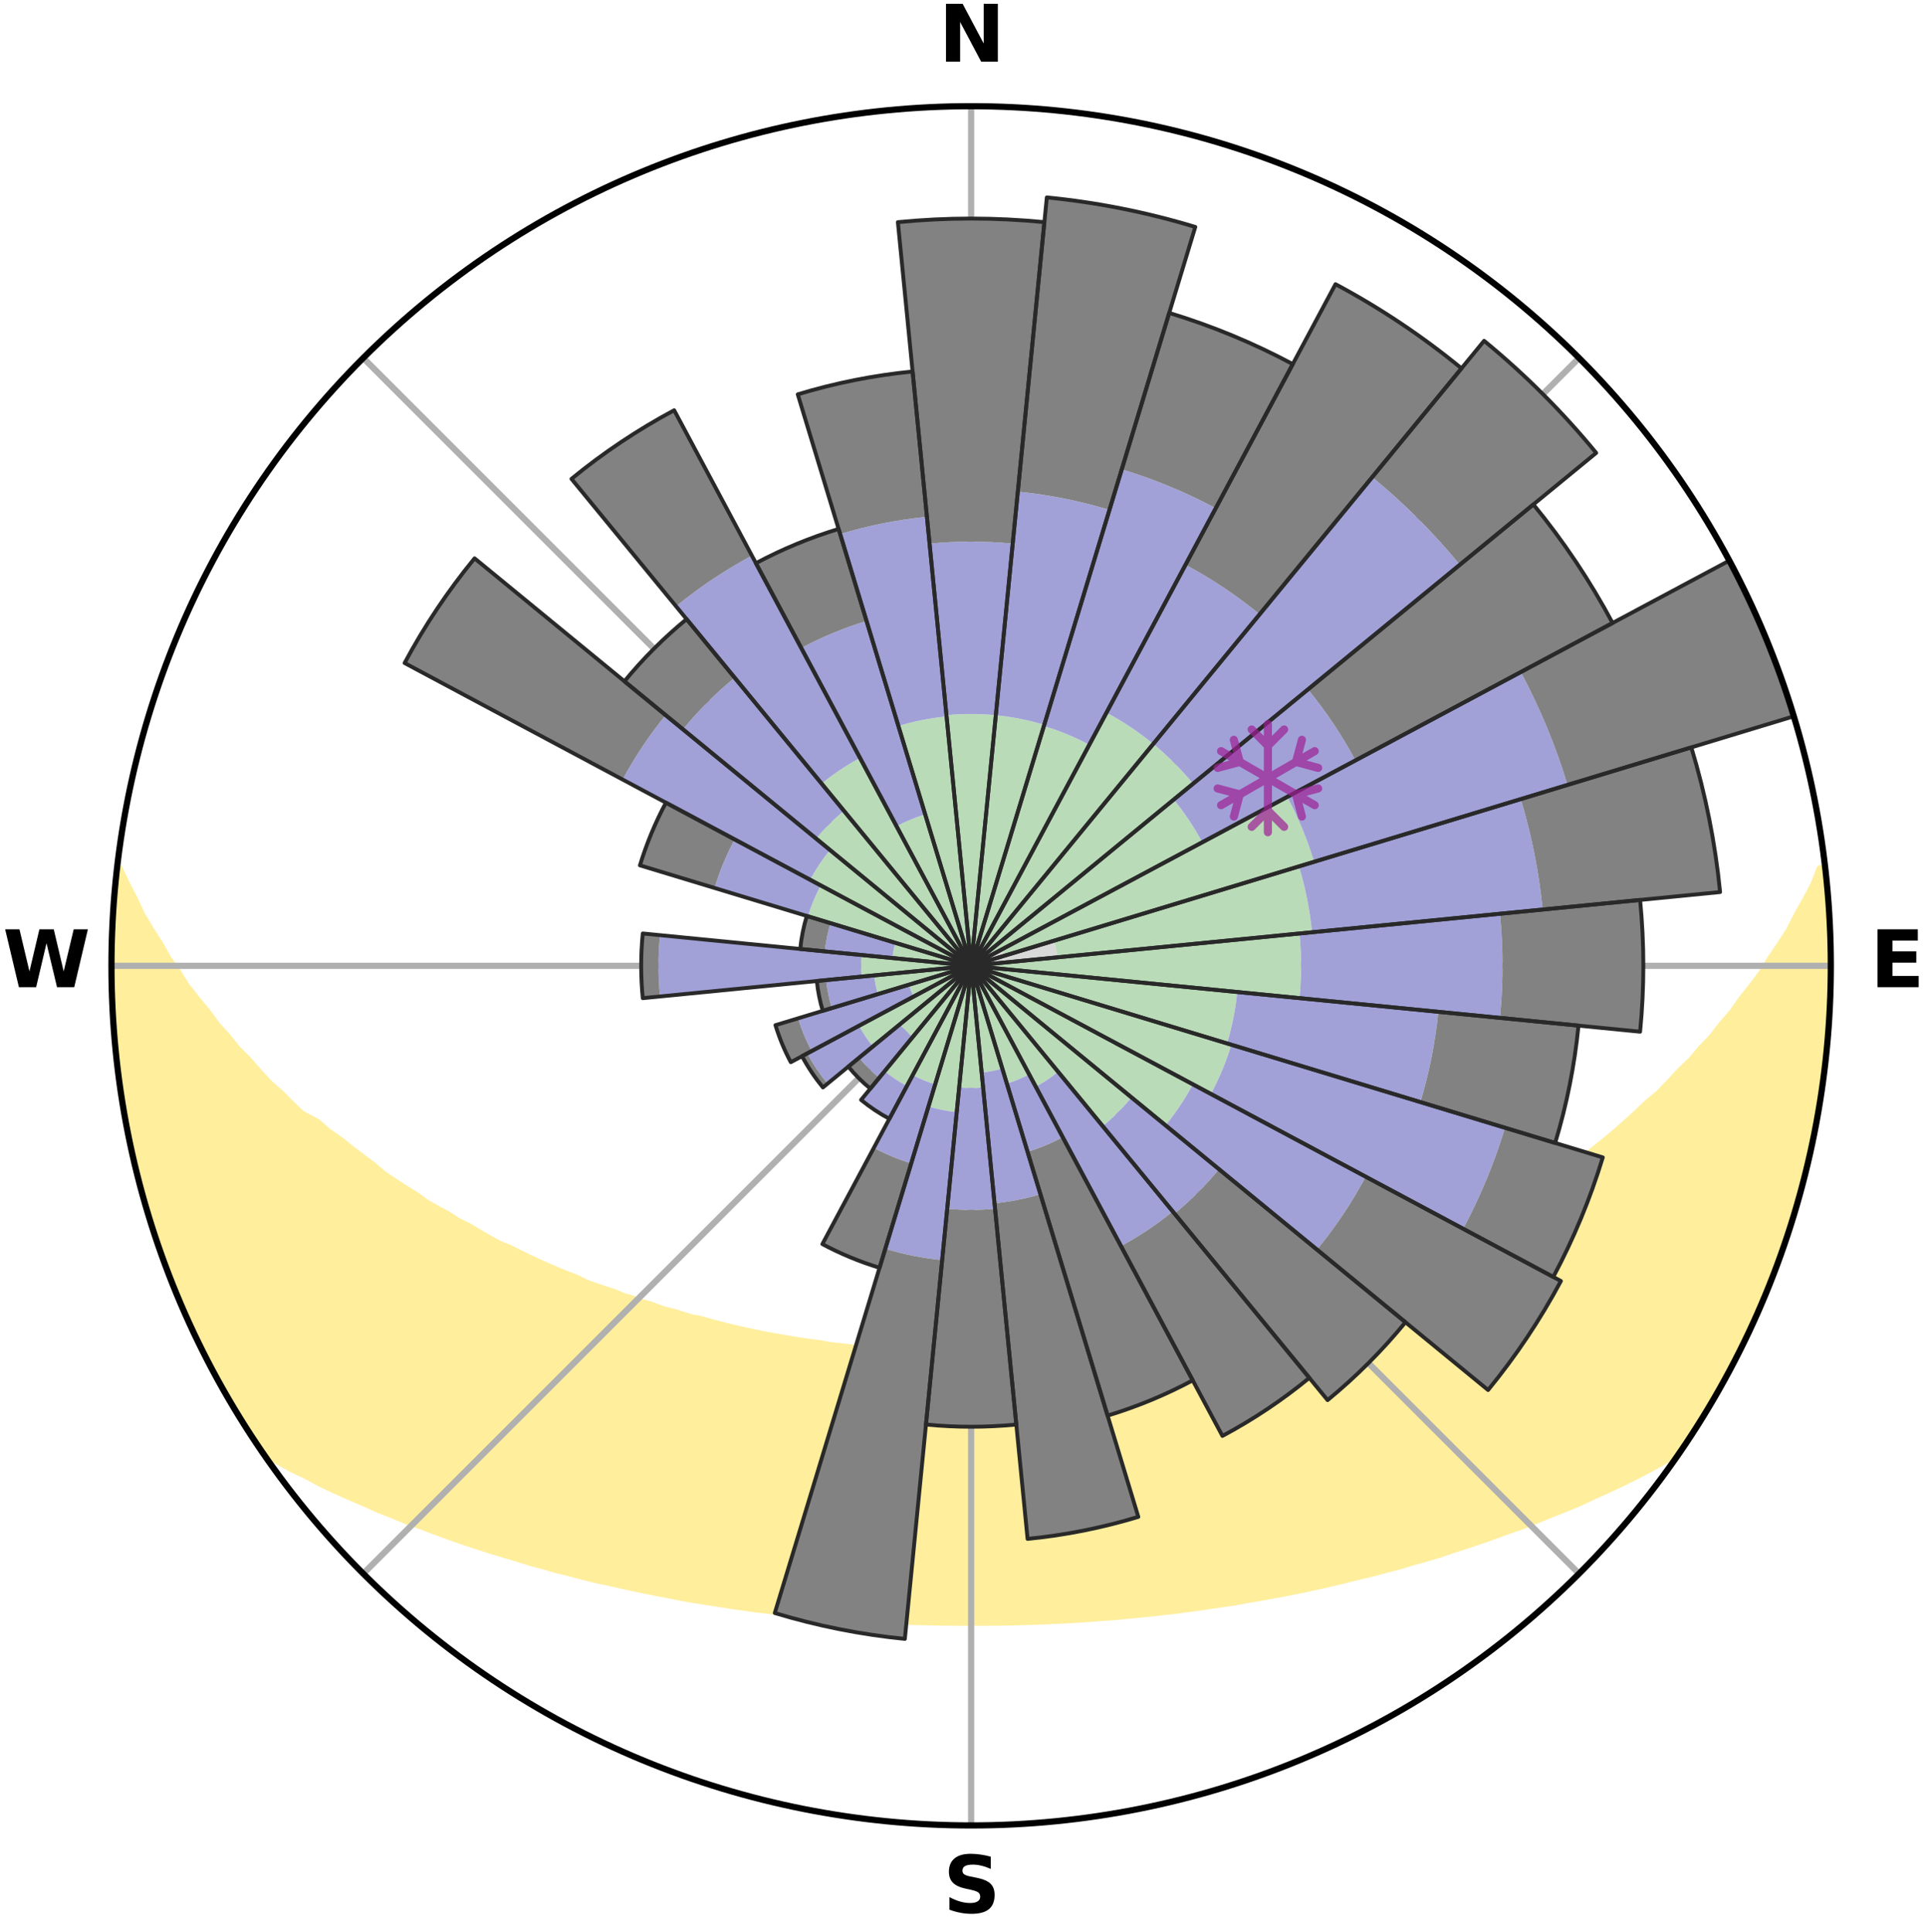 <?xml version="1.0" encoding="utf-8" standalone="no"?>
<!DOCTYPE svg PUBLIC "-//W3C//DTD SVG 1.1//EN"
  "http://www.w3.org/Graphics/SVG/1.1/DTD/svg11.dtd">
<svg xmlns:xlink="http://www.w3.org/1999/xlink" width="248.41pt" height="249.158pt" viewBox="0 0 248.41 249.158" xmlns="http://www.w3.org/2000/svg" version="1.1">
 <title>Ski Rose for Big Sky Resort</title>
 <defs>
  <style type="text/css">*{stroke-linejoin: round; stroke-linecap: butt}</style>
 </defs>
 <g id="figure_1">
  <g id="patch_1">
   <path d="M 0 249.158 
L 248.41 249.158 
L 248.41 0 
L 0 0 
z
" style="fill: #ffffff"/>
  </g>
  <g id="axes_1">
   <g id="patch_2">
    <path d="M 236.135 124.579 
C 236.135 110.018 233.267 95.599 227.695 82.147 
C 222.122 68.695 213.955 56.471 203.659 46.175 
C 193.363 35.879 181.139 27.711 167.687 22.139 
C 154.235 16.567 139.815 13.699 125.255 13.699 
C 110.694 13.699 96.275 16.567 82.823 22.139 
C 69.371 27.711 57.147 35.879 46.851 46.175 
C 36.555 56.471 28.387 68.695 22.815 82.147 
C 17.243 95.599 14.375 110.018 14.375 124.579 
C 14.375 139.14 17.243 153.559 22.815 167.011 
C 28.387 180.463 36.555 192.687 46.851 202.983 
C 57.147 213.279 69.371 221.447 82.823 227.019 
C 96.275 232.591 110.694 235.459 125.255 235.459 
C 139.815 235.459 154.235 232.591 167.687 227.019 
C 181.139 221.447 193.363 213.279 203.659 202.983 
C 213.955 192.687 222.122 180.463 227.695 167.011 
C 233.267 153.559 236.135 139.14 236.135 124.579 
M 125.255 124.579 
C 125.255 124.579 125.255 124.579 125.255 124.579 
C 125.255 124.579 125.255 124.579 125.255 124.579 
C 125.255 124.579 125.255 124.579 125.255 124.579 
C 125.255 124.579 125.255 124.579 125.255 124.579 
C 125.255 124.579 125.255 124.579 125.255 124.579 
C 125.255 124.579 125.255 124.579 125.255 124.579 
C 125.255 124.579 125.255 124.579 125.255 124.579 
C 125.255 124.579 125.255 124.579 125.255 124.579 
C 125.255 124.579 125.255 124.579 125.255 124.579 
C 125.255 124.579 125.255 124.579 125.255 124.579 
C 125.255 124.579 125.255 124.579 125.255 124.579 
C 125.255 124.579 125.255 124.579 125.255 124.579 
C 125.255 124.579 125.255 124.579 125.255 124.579 
C 125.255 124.579 125.255 124.579 125.255 124.579 
C 125.255 124.579 125.255 124.579 125.255 124.579 
C 125.255 124.579 125.255 124.579 125.255 124.579 
z
" style="fill: #ffffff"/>
   </g>
   <g id="PolyCollection_1">
    <defs>
     <path id="ma1563cf12c" d="M 235.342 -137.122 
L 234.773 -137.057 
L 233.996 -135.05 
L 232.946 -133.055 
L 231.833 -131.098 
L 230.878 -129.191 
L 229.67 -127.313 
L 228.42 -125.479 
L 227.349 -123.688 
L 226.03 -121.94 
L 224.68 -120.238 
L 223.516 -118.569 
L 222.109 -116.956 
L 220.892 -115.37 
L 219.437 -113.848 
L 218.173 -112.346 
L 216.676 -110.916 
L 215.371 -109.499 
L 214.047 -108.122 
L 212.499 -106.829 
L 211.144 -105.538 
L 209.774 -104.288 
L 208.392 -103.078 
L 206.997 -101.91 
L 205.592 -100.782 
L 204.178 -99.695 
L 202.757 -98.647 
L 201.328 -97.64 
L 199.895 -96.672 
L 198.457 -95.744 
L 197.017 -94.854 
L 195.758 -93.923 
L 194.313 -93.107 
L 192.87 -92.328 
L 191.602 -91.5 
L 190.331 -90.703 
L 188.891 -90.027 
L 187.62 -89.294 
L 186.35 -88.592 
L 184.923 -88.015 
L 183.658 -87.372 
L 182.395 -86.759 
L 181.136 -86.173 
L 179.881 -85.614 
L 178.631 -85.083 
L 177.387 -84.577 
L 176.149 -84.096 
L 174.917 -83.641 
L 173.818 -83.102 
L 172.599 -82.693 
L 171.388 -82.306 
L 170.3 -81.833 
L 169.104 -81.488 
L 168.025 -81.056 
L 166.846 -80.751 
L 165.777 -80.357 
L 164.616 -80.089 
L 163.559 -79.731 
L 162.506 -79.39 
L 161.374 -79.172 
L 160.334 -78.863 
L 159.299 -78.571 
L 158.27 -78.293 
L 157.247 -78.03 
L 156.23 -77.781 
L 155.156 -77.643 
L 154.155 -77.419 
L 153.159 -77.207 
L 152.17 -77.007 
L 151.187 -76.819 
L 150.21 -76.641 
L 149.24 -76.473 
L 148.315 -76.232 
L 147.355 -76.086 
L 146.4 -75.948 
L 145.452 -75.819 
L 144.51 -75.698 
L 143.573 -75.584 
L 142.666 -75.41 
L 141.739 -75.313 
L 140.817 -75.222 
L 139.9 -75.137 
L 139.004 -75.003 
L 138.095 -74.932 
L 137.19 -74.865 
L 136.3 -74.758 
L 135.402 -74.704 
L 134.508 -74.654 
L 133.623 -74.573 
L 132.734 -74.534 
L 131.848 -74.498 
L 130.967 -74.442 
L 130.085 -74.416 
L 129.205 -74.392 
L 128.326 -74.36 
L 127.448 -74.346 
L 126.571 -74.334 
L 125.693 -74.324 
L 124.816 -74.325 
L 123.939 -74.333 
L 123.062 -74.352 
L 122.184 -74.369 
L 121.305 -74.389 
L 120.426 -74.431 
L 119.544 -74.46 
L 118.661 -74.492 
L 117.779 -74.558 
L 116.891 -74.6 
L 116 -74.646 
L 115.114 -74.736 
L 114.218 -74.793 
L 113.317 -74.854 
L 112.425 -74.971 
L 111.518 -75.045 
L 110.606 -75.124 
L 109.708 -75.269 
L 108.787 -75.363 
L 107.862 -75.463 
L 106.931 -75.569 
L 106.022 -75.754 
L 105.082 -75.878 
L 104.136 -76.009 
L 103.184 -76.149 
L 102.225 -76.297 
L 101.261 -76.454 
L 100.29 -76.622 
L 99.312 -76.799 
L 98.329 -76.987 
L 97.339 -77.187 
L 96.342 -77.398 
L 95.34 -77.622 
L 94.331 -77.859 
L 93.317 -78.109 
L 92.296 -78.373 
L 91.27 -78.652 
L 90.239 -78.945 
L 89.119 -79.15 
L 88.073 -79.474 
L 87.023 -79.815 
L 85.874 -80.067 
L 84.811 -80.443 
L 83.745 -80.837 
L 82.57 -81.142 
L 81.493 -81.575 
L 80.301 -81.919 
L 79.216 -82.392 
L 78.009 -82.779 
L 76.793 -83.188 
L 75.568 -83.621 
L 74.469 -84.182 
L 73.234 -84.662 
L 71.992 -85.167 
L 70.746 -85.698 
L 69.494 -86.256 
L 68.238 -86.841 
L 66.979 -87.454 
L 65.718 -88.095 
L 64.294 -88.671 
L 63.027 -89.372 
L 61.759 -90.104 
L 60.493 -90.866 
L 59.055 -91.573 
L 57.79 -92.4 
L 56.35 -93.177 
L 54.909 -93.992 
L 53.652 -94.92 
L 52.216 -95.808 
L 50.781 -96.735 
L 49.351 -97.7 
L 48.12 -98.77 
L 46.704 -99.812 
L 45.295 -100.894 
L 43.895 -102.016 
L 42.303 -103.126 
L 40.923 -104.333 
L 38.87 -105.428 
L 37.515 -106.728 
L 36.176 -108.069 
L 34.645 -109.416 
L 33.341 -110.842 
L 32.057 -112.309 
L 30.582 -113.792 
L 29.342 -115.344 
L 27.913 -116.918 
L 26.724 -118.553 
L 25.347 -120.217 
L 24.001 -121.928 
L 22.899 -123.686 
L 21.618 -125.483 
L 20.586 -127.32 
L 19.382 -129.202 
L 18.224 -131.125 
L 17.326 -133.073 
L 16.286 -135.072 
L 15.329 -137.103 
L 15.142 -137.125 
L 15.142 -137.125 
L 14.886 -135.206 
L 14.744 -133.276 
L 14.743 -131.338 
L 14.531 -129.413 
L 14.541 -127.478 
L 14.394 -125.547 
L 14.468 -123.612 
L 14.443 -121.677 
L 14.581 -119.747 
L 14.622 -117.812 
L 14.761 -115.883 
L 15.055 -113.968 
L 15.129 -112.032 
L 15.419 -110.119 
L 15.622 -108.194 
L 15.904 -106.28 
L 16.283 -104.382 
L 16.763 -102.506 
L 17.021 -100.584 
L 17.49 -98.707 
L 17.987 -96.838 
L 18.414 -94.949 
L 18.972 -93.097 
L 19.56 -91.254 
L 20.178 -89.421 
L 20.748 -87.571 
L 21.425 -85.759 
L 22.132 -83.958 
L 22.87 -82.17 
L 23.638 -80.395 
L 24.367 -78.602 
L 25.202 -76.856 
L 26.07 -75.127 
L 26.911 -73.384 
L 27.851 -71.693 
L 28.777 -69.994 
L 29.751 -68.323 
L 30.718 -66.647 
L 31.771 -65.024 
L 32.795 -63.381 
L 33.974 -61.843 
L 35.795 -60.768 
L 37.639 -59.747 
L 39.565 -58.827 
L 41.369 -57.853 
L 43.242 -56.973 
L 45.116 -56.134 
L 46.987 -55.333 
L 48.795 -54.516 
L 50.657 -53.788 
L 52.457 -53.041 
L 54.306 -52.381 
L 56.094 -51.698 
L 57.875 -51.047 
L 59.65 -50.426 
L 61.417 -49.835 
L 63.176 -49.271 
L 64.925 -48.735 
L 66.666 -48.225 
L 68.359 -47.688 
L 70.081 -47.229 
L 71.759 -46.741 
L 73.462 -46.329 
L 75.123 -45.888 
L 76.777 -45.47 
L 78.451 -45.121 
L 80.087 -44.745 
L 81.715 -44.388 
L 83.335 -44.051 
L 84.946 -43.732 
L 86.549 -43.431 
L 88.126 -43.106 
L 89.714 -42.84 
L 91.294 -42.59 
L 92.866 -42.354 
L 94.416 -42.098 
L 95.974 -41.893 
L 97.513 -41.667 
L 99.057 -41.489 
L 100.584 -41.293 
L 102.115 -41.141 
L 103.633 -40.973 
L 105.146 -40.818 
L 106.659 -40.701 
L 108.163 -40.571 
L 109.663 -40.455 
L 111.163 -40.37 
L 112.656 -40.277 
L 114.146 -40.196 
L 115.633 -40.126 
L 117.117 -40.068 
L 118.601 -40.03 
L 120.081 -39.993 
L 121.561 -39.967 
L 123.039 -39.952 
L 124.516 -39.948 
L 125.993 -39.95 
L 127.471 -39.95 
L 128.949 -39.964 
L 130.429 -39.989 
L 131.909 -40.025 
L 133.392 -40.073 
L 134.876 -40.132 
L 136.363 -40.202 
L 137.855 -40.268 
L 139.348 -40.361 
L 140.844 -40.466 
L 142.344 -40.583 
L 143.853 -40.688 
L 145.361 -40.83 
L 146.874 -40.985 
L 148.398 -41.127 
L 149.921 -41.308 
L 151.458 -41.472 
L 152.992 -41.683 
L 154.542 -41.875 
L 156.087 -42.116 
L 157.652 -42.335 
L 159.224 -42.57 
L 160.787 -42.86 
L 162.375 -43.125 
L 163.971 -43.41 
L 165.575 -43.709 
L 167.187 -44.028 
L 168.808 -44.364 
L 170.436 -44.721 
L 172.074 -45.096 
L 173.718 -45.494 
L 175.372 -45.912 
L 177.065 -46.302 
L 178.734 -46.767 
L 180.447 -47.202 
L 182.133 -47.713 
L 183.865 -48.197 
L 185.606 -48.707 
L 187.312 -49.297 
L 189.07 -49.861 
L 190.836 -50.453 
L 192.61 -51.074 
L 194.391 -51.725 
L 196.232 -52.352 
L 198.027 -53.066 
L 199.826 -53.814 
L 201.686 -54.542 
L 203.555 -55.305 
L 205.365 -56.159 
L 207.237 -56.999 
L 209.11 -57.878 
L 210.978 -58.801 
L 212.839 -59.77 
L 214.683 -60.791 
L 216.505 -61.865 
L 217.709 -63.385 
L 218.735 -65.026 
L 219.768 -66.661 
L 220.76 -68.322 
L 221.718 -70.003 
L 222.694 -71.674 
L 223.569 -73.4 
L 224.456 -75.119 
L 225.292 -76.864 
L 226.077 -78.632 
L 226.935 -80.367 
L 227.608 -82.183 
L 228.393 -83.952 
L 229.064 -85.766 
L 229.745 -87.577 
L 230.38 -89.405 
L 230.968 -91.248 
L 231.509 -93.105 
L 232.004 -94.975 
L 232.569 -96.826 
L 233.037 -98.703 
L 233.398 -100.604 
L 233.897 -102.476 
L 234.172 -104.393 
L 234.549 -106.29 
L 234.891 -108.194 
L 235.081 -110.12 
L 235.38 -112.032 
L 235.612 -113.953 
L 235.674 -115.889 
L 235.834 -117.816 
L 235.983 -119.745 
L 236.095 -121.677 
L 235.982 -123.613 
L 236.024 -125.546 
L 236.01 -127.479 
L 235.984 -129.414 
L 235.924 -131.348 
L 235.644 -133.267 
L 235.498 -135.194 
L 235.342 -137.122 
z
" style="stroke: #ffee9c"/>
    </defs>
    <g clip-path="url(#p3f5ce05586)">
     <use xlink:href="#ma1563cf12c" x="0" y="249.158" style="fill: #ffee9c; stroke: #ffee9c"/>
    </g>
   </g>
   <g id="matplotlib.axis_1">
    <g id="xtick_1">
     <g id="line2d_1">
      <path d="M 125.255 124.579 
L 125.255 13.699 
" clip-path="url(#p3f5ce05586)" style="fill: none; stroke: #b0b0b0; stroke-width: 0.8; stroke-linecap: square"/>
     </g>
     <g id="text_1">
      <!-- N -->
      <g transform="translate(121.07 7.958) scale(0.1 -0.1)">
       <defs>
        <path id="DejaVuSans-Bold-4e" d="M 588 4666 
L 1931 4666 
L 3628 1466 
L 3628 4666 
L 4769 4666 
L 4769 0 
L 3425 0 
L 1728 3200 
L 1728 0 
L 588 0 
L 588 4666 
z
" transform="scale(0.016)"/>
       </defs>
       <use xlink:href="#DejaVuSans-Bold-4e"/>
      </g>
     </g>
    </g>
    <g id="xtick_2">
     <g id="line2d_2">
      <path d="M 125.255 124.579 
L 203.659 46.175 
" clip-path="url(#p3f5ce05586)" style="fill: none; stroke: #b0b0b0; stroke-width: 0.8; stroke-linecap: square"/>
     </g>
    </g>
    <g id="xtick_3">
     <g id="line2d_3">
      <path d="M 125.255 124.579 
L 236.135 124.579 
" clip-path="url(#p3f5ce05586)" style="fill: none; stroke: #b0b0b0; stroke-width: 0.8; stroke-linecap: square"/>
     </g>
     <g id="text_2">
      <!-- E -->
      <g transform="translate(241.219 127.338) scale(0.1 -0.1)">
       <defs>
        <path id="DejaVuSans-Bold-45" d="M 588 4666 
L 3834 4666 
L 3834 3756 
L 1791 3756 
L 1791 2888 
L 3713 2888 
L 3713 1978 
L 1791 1978 
L 1791 909 
L 3903 909 
L 3903 0 
L 588 0 
L 588 4666 
z
" transform="scale(0.016)"/>
       </defs>
       <use xlink:href="#DejaVuSans-Bold-45"/>
      </g>
     </g>
    </g>
    <g id="xtick_4">
     <g id="line2d_4">
      <path d="M 125.255 124.579 
L 203.659 202.983 
" clip-path="url(#p3f5ce05586)" style="fill: none; stroke: #b0b0b0; stroke-width: 0.8; stroke-linecap: square"/>
     </g>
    </g>
    <g id="xtick_5">
     <g id="line2d_5">
      <path d="M 125.255 124.579 
L 125.255 235.459 
" clip-path="url(#p3f5ce05586)" style="fill: none; stroke: #b0b0b0; stroke-width: 0.8; stroke-linecap: square"/>
     </g>
     <g id="text_3">
      <!-- S -->
      <g transform="translate(121.654 246.718) scale(0.1 -0.1)">
       <defs>
        <path id="DejaVuSans-Bold-53" d="M 3834 4519 
L 3834 3531 
Q 3450 3703 3084 3790 
Q 2719 3878 2394 3878 
Q 1963 3878 1756 3759 
Q 1550 3641 1550 3391 
Q 1550 3203 1689 3098 
Q 1828 2994 2194 2919 
L 2706 2816 
Q 3484 2659 3812 2340 
Q 4141 2022 4141 1434 
Q 4141 663 3683 286 
Q 3225 -91 2284 -91 
Q 1841 -91 1394 -6 
Q 947 78 500 244 
L 500 1259 
Q 947 1022 1364 901 
Q 1781 781 2169 781 
Q 2563 781 2772 912 
Q 2981 1044 2981 1288 
Q 2981 1506 2839 1625 
Q 2697 1744 2272 1838 
L 1806 1941 
Q 1106 2091 782 2419 
Q 459 2747 459 3303 
Q 459 4000 909 4375 
Q 1359 4750 2203 4750 
Q 2588 4750 2994 4692 
Q 3400 4634 3834 4519 
z
" transform="scale(0.016)"/>
       </defs>
       <use xlink:href="#DejaVuSans-Bold-53"/>
      </g>
     </g>
    </g>
    <g id="xtick_6">
     <g id="line2d_6">
      <path d="M 125.255 124.579 
L 46.851 202.983 
" clip-path="url(#p3f5ce05586)" style="fill: none; stroke: #b0b0b0; stroke-width: 0.8; stroke-linecap: square"/>
     </g>
    </g>
    <g id="xtick_7">
     <g id="line2d_7">
      <path d="M 125.255 124.579 
L 14.375 124.579 
" clip-path="url(#p3f5ce05586)" style="fill: none; stroke: #b0b0b0; stroke-width: 0.8; stroke-linecap: square"/>
     </g>
     <g id="text_4">
      <!-- W -->
      <g transform="translate(0.36 127.338) scale(0.1 -0.1)">
       <defs>
        <path id="DejaVuSans-Bold-57" d="M 191 4666 
L 1344 4666 
L 2150 1275 
L 2950 4666 
L 4109 4666 
L 4909 1275 
L 5716 4666 
L 6859 4666 
L 5759 0 
L 4372 0 
L 3525 3547 
L 2688 0 
L 1300 0 
L 191 4666 
z
" transform="scale(0.016)"/>
       </defs>
       <use xlink:href="#DejaVuSans-Bold-57"/>
      </g>
     </g>
    </g>
    <g id="xtick_8">
     <g id="line2d_8">
      <path d="M 125.255 124.579 
L 46.851 46.175 
" clip-path="url(#p3f5ce05586)" style="fill: none; stroke: #b0b0b0; stroke-width: 0.8; stroke-linecap: square"/>
     </g>
    </g>
   </g>
   <g id="matplotlib.axis_2"/>
   <g id="patch_3">
    <path d="M 125.255 124.579 
C 125.255 124.579 125.255 124.579 125.255 124.579 
C 125.255 124.579 125.255 124.579 125.255 124.579 
L 125.255 124.579 
C 125.255 124.579 125.255 124.579 125.255 124.579 
C 125.255 124.579 125.255 124.579 125.255 124.579 
z
" clip-path="url(#p3f5ce05586)" style="fill: #d9d9d9"/>
   </g>
   <g id="patch_4">
    <path d="M 125.255 124.579 
C 125.255 124.579 125.255 124.579 125.255 124.579 
C 125.255 124.579 125.255 124.579 125.255 124.579 
L 125.255 124.579 
C 125.255 124.579 125.255 124.579 125.255 124.579 
C 125.255 124.579 125.255 124.579 125.255 124.579 
z
" clip-path="url(#p3f5ce05586)" style="fill: #d9d9d9"/>
   </g>
   <g id="patch_5">
    <path d="M 125.255 124.579 
C 125.255 124.579 125.255 124.579 125.255 124.579 
C 125.255 124.579 125.255 124.579 125.255 124.579 
L 125.255 124.579 
C 125.255 124.579 125.255 124.579 125.255 124.579 
C 125.255 124.579 125.255 124.579 125.255 124.579 
z
" clip-path="url(#p3f5ce05586)" style="fill: #d9d9d9"/>
   </g>
   <g id="patch_6">
    <path d="M 125.255 124.579 
C 125.255 124.579 125.255 124.579 125.255 124.579 
C 125.255 124.579 125.255 124.579 125.255 124.579 
L 125.255 124.579 
C 125.255 124.579 125.255 124.579 125.255 124.579 
C 125.255 124.579 125.255 124.579 125.255 124.579 
z
" clip-path="url(#p3f5ce05586)" style="fill: #d9d9d9"/>
   </g>
   <g id="patch_7">
    <path d="M 125.255 124.579 
C 125.255 124.579 125.255 124.579 125.255 124.579 
C 125.255 124.579 125.255 124.579 125.255 124.579 
L 125.255 124.579 
C 125.255 124.579 125.255 124.579 125.255 124.579 
C 125.255 124.579 125.255 124.579 125.255 124.579 
z
" clip-path="url(#p3f5ce05586)" style="fill: #d9d9d9"/>
   </g>
   <g id="patch_8">
    <path d="M 125.255 124.579 
C 125.255 124.579 125.255 124.579 125.255 124.579 
C 125.255 124.579 125.255 124.579 125.255 124.579 
L 125.255 124.579 
C 125.255 124.579 125.255 124.579 125.255 124.579 
C 125.255 124.579 125.255 124.579 125.255 124.579 
z
" clip-path="url(#p3f5ce05586)" style="fill: #d9d9d9"/>
   </g>
   <g id="patch_9">
    <path d="M 125.255 124.579 
C 125.255 124.579 125.255 124.579 125.255 124.579 
C 125.255 124.579 125.255 124.579 125.255 124.579 
L 129.552 123.276 
C 129.509 123.135 129.459 122.997 129.403 122.861 
C 129.347 122.725 129.284 122.592 129.215 122.462 
z
" clip-path="url(#p3f5ce05586)" style="fill: #d9d9d9"/>
   </g>
   <g id="patch_10">
    <path d="M 125.255 124.579 
C 125.255 124.579 125.255 124.579 125.255 124.579 
C 125.255 124.579 125.255 124.579 125.255 124.579 
L 136.351 123.486 
C 136.315 123.123 136.262 122.762 136.191 122.404 
C 136.119 122.046 136.031 121.692 135.925 121.342 
z
" clip-path="url(#p3f5ce05586)" style="fill: #d9d9d9"/>
   </g>
   <g id="patch_11">
    <path d="M 125.255 124.579 
C 125.255 124.579 125.255 124.579 125.255 124.579 
C 125.255 124.579 125.255 124.579 125.255 124.579 
L 125.255 124.579 
C 125.255 124.579 125.255 124.579 125.255 124.579 
C 125.255 124.579 125.255 124.579 125.255 124.579 
z
" clip-path="url(#p3f5ce05586)" style="fill: #d9d9d9"/>
   </g>
   <g id="patch_12">
    <path d="M 125.255 124.579 
C 125.255 124.579 125.255 124.579 125.255 124.579 
C 125.255 124.579 125.255 124.579 125.255 124.579 
L 125.255 124.579 
C 125.255 124.579 125.255 124.579 125.255 124.579 
C 125.255 124.579 125.255 124.579 125.255 124.579 
z
" clip-path="url(#p3f5ce05586)" style="fill: #d9d9d9"/>
   </g>
   <g id="patch_13">
    <path d="M 125.255 124.579 
C 125.255 124.579 125.255 124.579 125.255 124.579 
C 125.255 124.579 125.255 124.579 125.255 124.579 
L 125.255 124.579 
C 125.255 124.579 125.255 124.579 125.255 124.579 
C 125.255 124.579 125.255 124.579 125.255 124.579 
z
" clip-path="url(#p3f5ce05586)" style="fill: #d9d9d9"/>
   </g>
   <g id="patch_14">
    <path d="M 125.255 124.579 
C 125.255 124.579 125.255 124.579 125.255 124.579 
C 125.255 124.579 125.255 124.579 125.255 124.579 
L 125.255 124.579 
C 125.255 124.579 125.255 124.579 125.255 124.579 
C 125.255 124.579 125.255 124.579 125.255 124.579 
z
" clip-path="url(#p3f5ce05586)" style="fill: #d9d9d9"/>
   </g>
   <g id="patch_15">
    <path d="M 125.255 124.579 
C 125.255 124.579 125.255 124.579 125.255 124.579 
C 125.255 124.579 125.255 124.579 125.255 124.579 
L 125.255 124.579 
C 125.255 124.579 125.255 124.579 125.255 124.579 
C 125.255 124.579 125.255 124.579 125.255 124.579 
z
" clip-path="url(#p3f5ce05586)" style="fill: #d9d9d9"/>
   </g>
   <g id="patch_16">
    <path d="M 125.255 124.579 
C 125.255 124.579 125.255 124.579 125.255 124.579 
C 125.255 124.579 125.255 124.579 125.255 124.579 
L 125.255 124.579 
C 125.255 124.579 125.255 124.579 125.255 124.579 
C 125.255 124.579 125.255 124.579 125.255 124.579 
z
" clip-path="url(#p3f5ce05586)" style="fill: #d9d9d9"/>
   </g>
   <g id="patch_17">
    <path d="M 125.255 124.579 
C 125.255 124.579 125.255 124.579 125.255 124.579 
C 125.255 124.579 125.255 124.579 125.255 124.579 
L 125.255 124.579 
C 125.255 124.579 125.255 124.579 125.255 124.579 
C 125.255 124.579 125.255 124.579 125.255 124.579 
z
" clip-path="url(#p3f5ce05586)" style="fill: #d9d9d9"/>
   </g>
   <g id="patch_18">
    <path d="M 125.255 124.579 
C 125.255 124.579 125.255 124.579 125.255 124.579 
C 125.255 124.579 125.255 124.579 125.255 124.579 
L 125.255 124.579 
C 125.255 124.579 125.255 124.579 125.255 124.579 
C 125.255 124.579 125.255 124.579 125.255 124.579 
z
" clip-path="url(#p3f5ce05586)" style="fill: #d9d9d9"/>
   </g>
   <g id="patch_19">
    <path d="M 125.255 124.579 
C 125.255 124.579 125.255 124.579 125.255 124.579 
C 125.255 124.579 125.255 124.579 125.255 124.579 
L 125.255 124.579 
C 125.255 124.579 125.255 124.579 125.255 124.579 
C 125.255 124.579 125.255 124.579 125.255 124.579 
z
" clip-path="url(#p3f5ce05586)" style="fill: #d9d9d9"/>
   </g>
   <g id="patch_20">
    <path d="M 125.255 124.579 
C 125.255 124.579 125.255 124.579 125.255 124.579 
C 125.255 124.579 125.255 124.579 125.255 124.579 
L 125.255 124.579 
C 125.255 124.579 125.255 124.579 125.255 124.579 
C 125.255 124.579 125.255 124.579 125.255 124.579 
z
" clip-path="url(#p3f5ce05586)" style="fill: #d9d9d9"/>
   </g>
   <g id="patch_21">
    <path d="M 125.255 124.579 
C 125.255 124.579 125.255 124.579 125.255 124.579 
C 125.255 124.579 125.255 124.579 125.255 124.579 
L 125.255 124.579 
C 125.255 124.579 125.255 124.579 125.255 124.579 
C 125.255 124.579 125.255 124.579 125.255 124.579 
z
" clip-path="url(#p3f5ce05586)" style="fill: #d9d9d9"/>
   </g>
   <g id="patch_22">
    <path d="M 125.255 124.579 
C 125.255 124.579 125.255 124.579 125.255 124.579 
C 125.255 124.579 125.255 124.579 125.255 124.579 
L 125.255 124.579 
C 125.255 124.579 125.255 124.579 125.255 124.579 
C 125.255 124.579 125.255 124.579 125.255 124.579 
z
" clip-path="url(#p3f5ce05586)" style="fill: #d9d9d9"/>
   </g>
   <g id="patch_23">
    <path d="M 125.255 124.579 
C 125.255 124.579 125.255 124.579 125.255 124.579 
C 125.255 124.579 125.255 124.579 125.255 124.579 
L 125.255 124.579 
C 125.255 124.579 125.255 124.579 125.255 124.579 
C 125.255 124.579 125.255 124.579 125.255 124.579 
z
" clip-path="url(#p3f5ce05586)" style="fill: #d9d9d9"/>
   </g>
   <g id="patch_24">
    <path d="M 125.255 124.579 
C 125.255 124.579 125.255 124.579 125.255 124.579 
C 125.255 124.579 125.255 124.579 125.255 124.579 
L 125.255 124.579 
C 125.255 124.579 125.255 124.579 125.255 124.579 
C 125.255 124.579 125.255 124.579 125.255 124.579 
z
" clip-path="url(#p3f5ce05586)" style="fill: #d9d9d9"/>
   </g>
   <g id="patch_25">
    <path d="M 125.255 124.579 
C 125.255 124.579 125.255 124.579 125.255 124.579 
C 125.255 124.579 125.255 124.579 125.255 124.579 
L 125.255 124.579 
C 125.255 124.579 125.255 124.579 125.255 124.579 
C 125.255 124.579 125.255 124.579 125.255 124.579 
z
" clip-path="url(#p3f5ce05586)" style="fill: #d9d9d9"/>
   </g>
   <g id="patch_26">
    <path d="M 125.255 124.579 
C 125.255 124.579 125.255 124.579 125.255 124.579 
C 125.255 124.579 125.255 124.579 125.255 124.579 
L 125.255 124.579 
C 125.255 124.579 125.255 124.579 125.255 124.579 
C 125.255 124.579 125.255 124.579 125.255 124.579 
z
" clip-path="url(#p3f5ce05586)" style="fill: #d9d9d9"/>
   </g>
   <g id="patch_27">
    <path d="M 125.255 124.579 
C 125.255 124.579 125.255 124.579 125.255 124.579 
C 125.255 124.579 125.255 124.579 125.255 124.579 
L 125.255 124.579 
C 125.255 124.579 125.255 124.579 125.255 124.579 
C 125.255 124.579 125.255 124.579 125.255 124.579 
z
" clip-path="url(#p3f5ce05586)" style="fill: #d9d9d9"/>
   </g>
   <g id="patch_28">
    <path d="M 125.255 124.579 
C 125.255 124.579 125.255 124.579 125.255 124.579 
C 125.255 124.579 125.255 124.579 125.255 124.579 
L 125.255 124.579 
C 125.255 124.579 125.255 124.579 125.255 124.579 
C 125.255 124.579 125.255 124.579 125.255 124.579 
z
" clip-path="url(#p3f5ce05586)" style="fill: #d9d9d9"/>
   </g>
   <g id="patch_29">
    <path d="M 125.255 124.579 
C 125.255 124.579 125.255 124.579 125.255 124.579 
C 125.255 124.579 125.255 124.579 125.255 124.579 
L 125.255 124.579 
C 125.255 124.579 125.255 124.579 125.255 124.579 
C 125.255 124.579 125.255 124.579 125.255 124.579 
z
" clip-path="url(#p3f5ce05586)" style="fill: #d9d9d9"/>
   </g>
   <g id="patch_30">
    <path d="M 125.255 124.579 
C 125.255 124.579 125.255 124.579 125.255 124.579 
C 125.255 124.579 125.255 124.579 125.255 124.579 
L 125.255 124.579 
C 125.255 124.579 125.255 124.579 125.255 124.579 
C 125.255 124.579 125.255 124.579 125.255 124.579 
z
" clip-path="url(#p3f5ce05586)" style="fill: #d9d9d9"/>
   </g>
   <g id="patch_31">
    <path d="M 125.255 124.579 
C 125.255 124.579 125.255 124.579 125.255 124.579 
C 125.255 124.579 125.255 124.579 125.255 124.579 
L 125.255 124.579 
C 125.255 124.579 125.255 124.579 125.255 124.579 
C 125.255 124.579 125.255 124.579 125.255 124.579 
z
" clip-path="url(#p3f5ce05586)" style="fill: #d9d9d9"/>
   </g>
   <g id="patch_32">
    <path d="M 125.255 124.579 
C 125.255 124.579 125.255 124.579 125.255 124.579 
C 125.255 124.579 125.255 124.579 125.255 124.579 
L 125.255 124.579 
C 125.255 124.579 125.255 124.579 125.255 124.579 
C 125.255 124.579 125.255 124.579 125.255 124.579 
z
" clip-path="url(#p3f5ce05586)" style="fill: #d9d9d9"/>
   </g>
   <g id="patch_33">
    <path d="M 125.255 124.579 
C 125.255 124.579 125.255 124.579 125.255 124.579 
C 125.255 124.579 125.255 124.579 125.255 124.579 
L 125.255 124.579 
C 125.255 124.579 125.255 124.579 125.255 124.579 
C 125.255 124.579 125.255 124.579 125.255 124.579 
z
" clip-path="url(#p3f5ce05586)" style="fill: #d9d9d9"/>
   </g>
   <g id="patch_34">
    <path d="M 125.255 124.579 
C 125.255 124.579 125.255 124.579 125.255 124.579 
C 125.255 124.579 125.255 124.579 125.255 124.579 
L 125.255 124.579 
C 125.255 124.579 125.255 124.579 125.255 124.579 
C 125.255 124.579 125.255 124.579 125.255 124.579 
z
" clip-path="url(#p3f5ce05586)" style="fill: #d9d9d9"/>
   </g>
   <g id="patch_35">
    <path d="M 125.255 124.579 
C 125.255 124.579 125.255 124.579 125.255 124.579 
C 125.255 124.579 125.255 124.579 125.255 124.579 
L 128.439 92.254 
C 127.381 92.15 126.318 92.098 125.255 92.098 
C 124.192 92.098 123.129 92.15 122.071 92.254 
z
" clip-path="url(#p3f5ce05586)" style="fill: #badbb8"/>
   </g>
   <g id="patch_36">
    <path d="M 125.255 124.579 
C 125.255 124.579 125.255 124.579 125.255 124.579 
C 125.255 124.579 125.255 124.579 125.255 124.579 
L 134.684 93.496 
C 133.666 93.188 132.634 92.929 131.592 92.722 
C 130.549 92.514 129.497 92.358 128.439 92.254 
z
" clip-path="url(#p3f5ce05586)" style="fill: #badbb8"/>
   </g>
   <g id="patch_37">
    <path d="M 125.255 124.579 
C 125.255 124.579 125.255 124.579 125.255 124.579 
C 125.255 124.579 125.255 124.579 125.255 124.579 
L 140.493 96.07 
C 139.56 95.571 138.603 95.119 137.625 94.714 
C 136.648 94.309 135.651 93.952 134.639 93.645 
z
" clip-path="url(#p3f5ce05586)" style="fill: #badbb8"/>
   </g>
   <g id="patch_38">
    <path d="M 125.255 124.579 
C 125.255 124.579 125.255 124.579 125.255 124.579 
C 125.255 124.579 125.255 124.579 125.255 124.579 
L 148.744 95.958 
C 147.807 95.189 146.833 94.467 145.825 93.793 
C 144.818 93.12 143.777 92.497 142.709 91.925 
z
" clip-path="url(#p3f5ce05586)" style="fill: #badbb8"/>
   </g>
   <g id="patch_39">
    <path d="M 125.255 124.579 
C 125.255 124.579 125.255 124.579 125.255 124.579 
C 125.255 124.579 125.255 124.579 125.255 124.579 
L 153.876 101.09 
C 153.107 100.153 152.293 99.255 151.436 98.398 
C 150.579 97.541 149.68 96.727 148.744 95.958 
z
" clip-path="url(#p3f5ce05586)" style="fill: #badbb8"/>
   </g>
   <g id="patch_40">
    <path d="M 125.255 124.579 
C 125.255 124.579 125.255 124.579 125.255 124.579 
C 125.255 124.579 125.255 124.579 125.255 124.579 
L 155.063 108.646 
C 154.542 107.67 153.973 106.721 153.358 105.801 
C 152.744 104.881 152.084 103.992 151.382 103.137 
z
" clip-path="url(#p3f5ce05586)" style="fill: #badbb8"/>
   </g>
   <g id="patch_41">
    <path d="M 129.215 122.462 
C 129.284 122.592 129.347 122.725 129.403 122.861 
C 129.459 122.997 129.509 123.135 129.552 123.276 
L 169.492 111.16 
C 169.053 109.712 168.543 108.286 167.964 106.889 
C 167.384 105.491 166.737 104.122 166.024 102.788 
z
" clip-path="url(#p3f5ce05586)" style="fill: #badbb8"/>
   </g>
   <g id="patch_42">
    <path d="M 135.925 121.342 
C 136.031 121.692 136.119 122.046 136.191 122.404 
C 136.262 122.762 136.315 123.123 136.351 123.486 
L 169.226 120.248 
C 169.084 118.809 168.872 117.378 168.589 115.959 
C 168.307 114.541 167.956 113.137 167.536 111.753 
z
" clip-path="url(#p3f5ce05586)" style="fill: #badbb8"/>
   </g>
   <g id="patch_43">
    <path d="M 125.255 124.579 
C 125.255 124.579 125.255 124.579 125.255 124.579 
C 125.255 124.579 125.255 124.579 125.255 124.579 
L 167.606 128.75 
C 167.743 127.364 167.811 125.972 167.811 124.579 
C 167.811 123.186 167.743 121.794 167.606 120.408 
z
" clip-path="url(#p3f5ce05586)" style="fill: #badbb8"/>
   </g>
   <g id="patch_44">
    <path d="M 125.255 124.579 
C 125.255 124.579 125.255 124.579 125.255 124.579 
C 125.255 124.579 125.255 124.579 125.255 124.579 
L 158.258 134.591 
C 158.586 133.51 158.86 132.415 159.081 131.307 
C 159.301 130.2 159.467 129.083 159.577 127.96 
z
" clip-path="url(#p3f5ce05586)" style="fill: #badbb8"/>
   </g>
   <g id="patch_45">
    <path d="M 125.255 124.579 
C 125.255 124.579 125.255 124.579 125.255 124.579 
C 125.255 124.579 125.255 124.579 125.255 124.579 
L 156.182 141.11 
C 156.723 140.098 157.214 139.06 157.654 137.999 
C 158.093 136.939 158.48 135.857 158.813 134.759 
z
" clip-path="url(#p3f5ce05586)" style="fill: #badbb8"/>
   </g>
   <g id="patch_46">
    <path d="M 125.255 124.579 
C 125.255 124.579 125.255 124.579 125.255 124.579 
C 125.255 124.579 125.255 124.579 125.255 124.579 
L 150.323 145.152 
C 150.997 144.332 151.63 143.479 152.219 142.596 
C 152.809 141.714 153.355 140.803 153.855 139.866 
z
" clip-path="url(#p3f5ce05586)" style="fill: #badbb8"/>
   </g>
   <g id="patch_47">
    <path d="M 125.255 124.579 
C 125.255 124.579 125.255 124.579 125.255 124.579 
C 125.255 124.579 125.255 124.579 125.255 124.579 
L 142.226 145.259 
C 142.903 144.703 143.552 144.115 144.172 143.496 
C 144.791 142.877 145.379 142.227 145.935 141.551 
z
" clip-path="url(#p3f5ce05586)" style="fill: #badbb8"/>
   </g>
   <g id="patch_48">
    <path d="M 125.255 124.579 
C 125.255 124.579 125.255 124.579 125.255 124.579 
C 125.255 124.579 125.255 124.579 125.255 124.579 
L 133.588 140.169 
C 134.098 139.896 134.595 139.599 135.076 139.277 
C 135.557 138.956 136.022 138.611 136.469 138.244 
z
" clip-path="url(#p3f5ce05586)" style="fill: #badbb8"/>
   </g>
   <g id="patch_49">
    <path d="M 125.255 124.579 
C 125.255 124.579 125.255 124.579 125.255 124.579 
C 125.255 124.579 125.255 124.579 125.255 124.579 
L 129.863 139.77 
C 130.36 139.619 130.85 139.444 131.33 139.245 
C 131.81 139.046 132.28 138.824 132.738 138.579 
z
" clip-path="url(#p3f5ce05586)" style="fill: #badbb8"/>
   </g>
   <g id="patch_50">
    <path d="M 125.255 124.579 
C 125.255 124.579 125.255 124.579 125.255 124.579 
C 125.255 124.579 125.255 124.579 125.255 124.579 
L 126.611 138.352 
C 127.062 138.307 127.51 138.241 127.955 138.152 
C 128.399 138.064 128.839 137.954 129.272 137.822 
z
" clip-path="url(#p3f5ce05586)" style="fill: #badbb8"/>
   </g>
   <g id="patch_51">
    <path d="M 125.255 124.579 
C 125.255 124.579 125.255 124.579 125.255 124.579 
C 125.255 124.579 125.255 124.579 125.255 124.579 
L 123.709 140.272 
C 124.223 140.322 124.739 140.347 125.255 140.347 
C 125.771 140.347 126.287 140.322 126.8 140.272 
z
" clip-path="url(#p3f5ce05586)" style="fill: #badbb8"/>
   </g>
   <g id="patch_52">
    <path d="M 125.255 124.579 
C 125.255 124.579 125.255 124.579 125.255 124.579 
C 125.255 124.579 125.255 124.579 125.255 124.579 
L 119.751 142.724 
C 120.345 142.904 120.947 143.055 121.556 143.176 
C 122.164 143.297 122.779 143.388 123.396 143.449 
z
" clip-path="url(#p3f5ce05586)" style="fill: #badbb8"/>
   </g>
   <g id="patch_53">
    <path d="M 125.255 124.579 
C 125.255 124.579 125.255 124.579 125.255 124.579 
C 125.255 124.579 125.255 124.579 125.255 124.579 
L 117.722 138.672 
C 118.183 138.919 118.656 139.143 119.14 139.343 
C 119.623 139.543 120.116 139.719 120.616 139.871 
z
" clip-path="url(#p3f5ce05586)" style="fill: #badbb8"/>
   </g>
   <g id="patch_54">
    <path d="M 125.255 124.579 
C 125.255 124.579 125.255 124.579 125.255 124.579 
C 125.255 124.579 125.255 124.579 125.255 124.579 
L 114.101 138.17 
C 114.546 138.535 115.008 138.878 115.487 139.198 
C 115.965 139.518 116.459 139.814 116.967 140.085 
z
" clip-path="url(#p3f5ce05586)" style="fill: #badbb8"/>
   </g>
   <g id="patch_55">
    <path d="M 125.255 124.579 
C 125.255 124.579 125.255 124.579 125.255 124.579 
C 125.255 124.579 125.255 124.579 125.255 124.579 
L 116.072 132.115 
C 116.319 132.416 116.58 132.704 116.855 132.979 
C 117.13 133.254 117.418 133.515 117.719 133.762 
z
" clip-path="url(#p3f5ce05586)" style="fill: #badbb8"/>
   </g>
   <g id="patch_56">
    <path d="M 125.255 124.579 
C 125.255 124.579 125.255 124.579 125.255 124.579 
C 125.255 124.579 125.255 124.579 125.255 124.579 
L 110.796 132.308 
C 111.049 132.781 111.325 133.242 111.623 133.688 
C 111.921 134.134 112.241 134.565 112.581 134.98 
z
" clip-path="url(#p3f5ce05586)" style="fill: #badbb8"/>
   </g>
   <g id="patch_57">
    <path d="M 125.255 124.579 
C 125.255 124.579 125.255 124.579 125.255 124.579 
C 125.255 124.579 125.255 124.579 125.255 124.579 
L 117.217 127.017 
C 117.296 127.281 117.389 127.54 117.494 127.794 
C 117.599 128.048 117.717 128.296 117.847 128.539 
z
" clip-path="url(#p3f5ce05586)" style="fill: #badbb8"/>
   </g>
   <g id="patch_58">
    <path d="M 125.255 124.579 
C 125.255 124.579 125.255 124.579 125.255 124.579 
C 125.255 124.579 125.255 124.579 125.255 124.579 
L 112.749 125.811 
C 112.789 126.22 112.849 126.627 112.93 127.031 
C 113.01 127.434 113.11 127.833 113.229 128.227 
z
" clip-path="url(#p3f5ce05586)" style="fill: #badbb8"/>
   </g>
   <g id="patch_59">
    <path d="M 125.255 124.579 
C 125.255 124.579 125.255 124.579 125.255 124.579 
C 125.255 124.579 125.255 124.579 125.255 124.579 
L 111.125 123.187 
C 111.079 123.65 111.056 124.114 111.056 124.579 
C 111.056 125.044 111.079 125.508 111.125 125.971 
z
" clip-path="url(#p3f5ce05586)" style="fill: #badbb8"/>
   </g>
   <g id="patch_60">
    <path d="M 125.255 124.579 
C 125.255 124.579 125.255 124.579 125.255 124.579 
C 125.255 124.579 125.255 124.579 125.255 124.579 
L 115.488 121.616 
C 115.391 121.936 115.31 122.26 115.245 122.588 
C 115.18 122.916 115.131 123.246 115.098 123.579 
z
" clip-path="url(#p3f5ce05586)" style="fill: #badbb8"/>
   </g>
   <g id="patch_61">
    <path d="M 125.255 124.579 
C 125.255 124.579 125.255 124.579 125.255 124.579 
C 125.255 124.579 125.255 124.579 125.255 124.579 
L 105.856 114.21 
C 105.516 114.845 105.208 115.496 104.933 116.161 
C 104.657 116.827 104.415 117.505 104.206 118.194 
z
" clip-path="url(#p3f5ce05586)" style="fill: #badbb8"/>
   </g>
   <g id="patch_62">
    <path d="M 125.255 124.579 
C 125.255 124.579 125.255 124.579 125.255 124.579 
C 125.255 124.579 125.255 124.579 125.255 124.579 
L 107.054 109.642 
C 106.565 110.237 106.105 110.857 105.677 111.498 
C 105.249 112.139 104.853 112.8 104.489 113.48 
z
" clip-path="url(#p3f5ce05586)" style="fill: #badbb8"/>
   </g>
   <g id="patch_63">
    <path d="M 125.255 124.579 
C 125.255 124.579 125.255 124.579 125.255 124.579 
C 125.255 124.579 125.255 124.579 125.255 124.579 
L 108.851 104.59 
C 108.196 105.127 107.569 105.696 106.97 106.295 
C 106.372 106.893 105.803 107.521 105.266 108.175 
z
" clip-path="url(#p3f5ce05586)" style="fill: #badbb8"/>
   </g>
   <g id="patch_64">
    <path d="M 125.255 124.579 
C 125.255 124.579 125.255 124.579 125.255 124.579 
C 125.255 124.579 125.255 124.579 125.255 124.579 
L 110.926 97.771 
C 110.048 98.24 109.194 98.752 108.367 99.304 
C 107.54 99.857 106.74 100.45 105.971 101.081 
z
" clip-path="url(#p3f5ce05586)" style="fill: #badbb8"/>
   </g>
   <g id="patch_65">
    <path d="M 125.255 124.579 
C 125.255 124.579 125.255 124.579 125.255 124.579 
C 125.255 124.579 125.255 124.579 125.255 124.579 
L 119.33 105.046 
C 118.69 105.24 118.061 105.465 117.444 105.721 
C 116.826 105.977 116.222 106.262 115.633 106.577 
z
" clip-path="url(#p3f5ce05586)" style="fill: #badbb8"/>
   </g>
   <g id="patch_66">
    <path d="M 125.255 124.579 
C 125.255 124.579 125.255 124.579 125.255 124.579 
C 125.255 124.579 125.255 124.579 125.255 124.579 
L 122.086 92.409 
C 121.033 92.512 119.986 92.668 118.948 92.874 
C 117.911 93.081 116.884 93.338 115.871 93.645 
z
" clip-path="url(#p3f5ce05586)" style="fill: #badbb8"/>
   </g>
   <g id="patch_67">
    <path d="M 122.071 92.254 
C 123.129 92.15 124.192 92.098 125.255 92.098 
C 126.318 92.098 127.381 92.15 128.439 92.254 
L 130.618 70.127 
C 128.836 69.951 127.046 69.863 125.255 69.863 
C 123.464 69.863 121.674 69.951 119.892 70.127 
z
" clip-path="url(#p3f5ce05586)" style="fill: #a1a1d8"/>
   </g>
   <g id="patch_68">
    <path d="M 128.439 92.254 
C 129.497 92.358 130.549 92.514 131.592 92.722 
C 132.634 92.929 133.666 93.188 134.684 93.496 
L 143.094 65.771 
C 141.169 65.187 139.217 64.698 137.244 64.305 
C 135.271 63.913 133.28 63.617 131.278 63.42 
z
" clip-path="url(#p3f5ce05586)" style="fill: #a1a1d8"/>
   </g>
   <g id="patch_69">
    <path d="M 134.639 93.645 
C 135.651 93.952 136.648 94.309 137.625 94.714 
C 138.603 95.119 139.56 95.571 140.493 96.07 
L 156.803 65.557 
C 154.871 64.524 152.89 63.587 150.866 62.749 
C 148.842 61.91 146.778 61.172 144.682 60.536 
z
" clip-path="url(#p3f5ce05586)" style="fill: #a1a1d8"/>
   </g>
   <g id="patch_70">
    <path d="M 142.709 91.925 
C 143.777 92.497 144.818 93.12 145.825 93.793 
C 146.833 94.467 147.807 95.189 148.744 95.958 
L 162.467 79.236 
C 160.983 78.018 159.439 76.874 157.843 75.807 
C 156.247 74.741 154.599 73.753 152.906 72.848 
z
" clip-path="url(#p3f5ce05586)" style="fill: #a1a1d8"/>
   </g>
   <g id="patch_71">
    <path d="M 148.744 95.958 
C 149.68 96.727 150.579 97.541 151.436 98.398 
C 152.293 99.255 153.107 100.153 153.876 101.09 
L 188.29 72.848 
C 186.596 70.785 184.803 68.806 182.916 66.918 
C 181.028 65.031 179.049 63.238 176.986 61.544 
z
" clip-path="url(#p3f5ce05586)" style="fill: #a1a1d8"/>
   </g>
   <g id="patch_72">
    <path d="M 151.382 103.137 
C 152.084 103.992 152.744 104.881 153.358 105.801 
C 153.973 106.721 154.542 107.67 155.063 108.646 
L 174.819 98.087 
C 173.952 96.464 173.005 94.886 171.983 93.356 
C 170.961 91.827 169.865 90.348 168.698 88.926 
z
" clip-path="url(#p3f5ce05586)" style="fill: #a1a1d8"/>
   </g>
   <g id="patch_73">
    <path d="M 166.024 102.788 
C 166.737 104.122 167.384 105.491 167.964 106.889 
C 168.543 108.286 169.053 109.712 169.492 111.16 
L 202.176 101.245 
C 201.412 98.727 200.525 96.249 199.519 93.818 
C 198.512 91.387 197.386 89.007 196.146 86.687 
z
" clip-path="url(#p3f5ce05586)" style="fill: #a1a1d8"/>
   </g>
   <g id="patch_74">
    <path d="M 167.536 111.753 
C 167.956 113.137 168.307 114.541 168.589 115.959 
C 168.872 117.378 169.084 118.809 169.226 120.248 
L 198.972 117.319 
C 198.734 114.906 198.378 112.506 197.905 110.128 
C 197.432 107.75 196.843 105.397 196.139 103.077 
z
" clip-path="url(#p3f5ce05586)" style="fill: #a1a1d8"/>
   </g>
   <g id="patch_75">
    <path d="M 167.606 120.408 
C 167.743 121.794 167.811 123.186 167.811 124.579 
C 167.811 125.972 167.743 127.364 167.606 128.75 
L 193.462 131.297 
C 193.682 129.064 193.792 126.822 193.792 124.579 
C 193.792 122.336 193.682 120.094 193.462 117.861 
z
" clip-path="url(#p3f5ce05586)" style="fill: #a1a1d8"/>
   </g>
   <g id="patch_76">
    <path d="M 159.577 127.96 
C 159.467 129.083 159.301 130.2 159.081 131.307 
C 158.86 132.415 158.586 133.51 158.258 134.591 
L 183.194 142.155 
C 183.769 140.258 184.251 138.335 184.637 136.391 
C 185.024 134.447 185.315 132.486 185.509 130.514 
z
" clip-path="url(#p3f5ce05586)" style="fill: #a1a1d8"/>
   </g>
   <g id="patch_77">
    <path d="M 158.813 134.759 
C 158.48 135.857 158.093 136.939 157.654 137.999 
C 157.214 139.06 156.723 140.098 156.182 141.11 
L 188.715 158.499 
C 189.826 156.422 190.833 154.292 191.734 152.116 
C 192.636 149.94 193.43 147.721 194.113 145.467 
z
" clip-path="url(#p3f5ce05586)" style="fill: #a1a1d8"/>
   </g>
   <g id="patch_78">
    <path d="M 153.855 139.866 
C 153.355 140.803 152.809 141.714 152.219 142.596 
C 151.63 143.479 150.997 144.332 150.323 145.152 
L 169.861 161.186 
C 171.059 159.726 172.185 158.208 173.234 156.638 
C 174.284 155.067 175.255 153.446 176.146 151.781 
z
" clip-path="url(#p3f5ce05586)" style="fill: #a1a1d8"/>
   </g>
   <g id="patch_79">
    <path d="M 145.935 141.551 
C 145.379 142.227 144.791 142.877 144.172 143.496 
C 143.552 144.115 142.903 144.703 142.226 145.259 
L 151.49 156.547 
C 152.537 155.688 153.54 154.779 154.497 153.822 
C 155.455 152.865 156.364 151.861 157.223 150.815 
z
" clip-path="url(#p3f5ce05586)" style="fill: #a1a1d8"/>
   </g>
   <g id="patch_80">
    <path d="M 136.469 138.244 
C 136.022 138.611 135.557 138.956 135.076 139.277 
C 134.595 139.599 134.098 139.896 133.588 140.169 
L 144.576 160.727 
C 145.76 160.095 146.911 159.405 148.027 158.659 
C 149.142 157.914 150.22 157.114 151.257 156.263 
z
" clip-path="url(#p3f5ce05586)" style="fill: #a1a1d8"/>
   </g>
   <g id="patch_81">
    <path d="M 132.738 138.579 
C 132.28 138.824 131.81 139.046 131.33 139.245 
C 130.85 139.444 130.36 139.619 129.863 139.77 
L 132.531 148.566 
C 133.316 148.328 134.089 148.051 134.847 147.737 
C 135.605 147.423 136.348 147.072 137.071 146.686 
z
" clip-path="url(#p3f5ce05586)" style="fill: #a1a1d8"/>
   </g>
   <g id="patch_82">
    <path d="M 129.272 137.822 
C 128.839 137.954 128.399 138.064 127.955 138.152 
C 127.51 138.241 127.062 138.307 126.611 138.352 
L 128.272 155.213 
C 129.275 155.114 130.272 154.966 131.26 154.77 
C 132.248 154.573 133.226 154.328 134.19 154.036 
z
" clip-path="url(#p3f5ce05586)" style="fill: #a1a1d8"/>
   </g>
   <g id="patch_83">
    <path d="M 126.8 140.272 
C 126.287 140.322 125.771 140.347 125.255 140.347 
C 124.739 140.347 124.223 140.322 123.709 140.272 
L 122.169 155.911 
C 123.194 156.012 124.224 156.063 125.255 156.063 
C 126.285 156.063 127.315 156.012 128.341 155.911 
z
" clip-path="url(#p3f5ce05586)" style="fill: #a1a1d8"/>
   </g>
   <g id="patch_84">
    <path d="M 123.396 143.449 
C 122.779 143.388 122.164 143.297 121.556 143.176 
C 120.947 143.055 120.345 142.904 119.751 142.724 
L 114.182 161.08 
C 115.377 161.442 116.589 161.746 117.813 161.989 
C 119.038 162.233 120.274 162.416 121.516 162.538 
z
" clip-path="url(#p3f5ce05586)" style="fill: #a1a1d8"/>
   </g>
   <g id="patch_85">
    <path d="M 120.616 139.871 
C 120.116 139.719 119.623 139.543 119.14 139.343 
C 118.656 139.143 118.183 138.919 117.722 138.672 
L 112.703 148.061 
C 113.472 148.472 114.26 148.845 115.065 149.179 
C 115.871 149.512 116.692 149.806 117.526 150.059 
z
" clip-path="url(#p3f5ce05586)" style="fill: #a1a1d8"/>
   </g>
   <g id="patch_86">
    <path d="M 116.967 140.085 
C 116.459 139.814 115.965 139.518 115.487 139.198 
C 115.008 138.878 114.546 138.535 114.101 138.17 
L 111.06 141.875 
C 111.626 142.34 112.215 142.776 112.824 143.183 
C 113.433 143.59 114.061 143.967 114.707 144.312 
z
" clip-path="url(#p3f5ce05586)" style="fill: #a1a1d8"/>
   </g>
   <g id="patch_87">
    <path d="M 117.719 133.762 
C 117.418 133.515 117.13 133.254 116.855 132.979 
C 116.58 132.704 116.319 132.416 116.072 132.115 
L 110.805 136.438 
C 111.193 136.911 111.604 137.365 112.037 137.797 
C 112.469 138.23 112.923 138.641 113.396 139.029 
z
" clip-path="url(#p3f5ce05586)" style="fill: #a1a1d8"/>
   </g>
   <g id="patch_88">
    <path d="M 112.581 134.98 
C 112.241 134.565 111.921 134.134 111.623 133.688 
C 111.325 133.242 111.049 132.781 110.796 132.308 
L 104.115 135.878 
C 104.485 136.57 104.889 137.244 105.324 137.896 
C 105.76 138.548 106.228 139.179 106.726 139.786 
z
" clip-path="url(#p3f5ce05586)" style="fill: #a1a1d8"/>
   </g>
   <g id="patch_89">
    <path d="M 117.847 128.539 
C 117.717 128.296 117.599 128.048 117.494 127.794 
C 117.389 127.54 117.296 127.281 117.217 127.017 
L 102.929 131.352 
C 103.15 132.082 103.408 132.802 103.7 133.507 
C 103.992 134.213 104.319 134.904 104.679 135.577 
z
" clip-path="url(#p3f5ce05586)" style="fill: #a1a1d8"/>
   </g>
   <g id="patch_90">
    <path d="M 113.229 128.227 
C 113.11 127.833 113.01 127.434 112.93 127.031 
C 112.849 126.627 112.789 126.22 112.749 125.811 
L 106.562 126.42 
C 106.622 127.032 106.713 127.64 106.833 128.243 
C 106.953 128.846 107.102 129.443 107.281 130.032 
z
" clip-path="url(#p3f5ce05586)" style="fill: #a1a1d8"/>
   </g>
   <g id="patch_91">
    <path d="M 111.125 125.971 
C 111.079 125.508 111.056 125.044 111.056 124.579 
C 111.056 124.114 111.079 123.65 111.125 123.187 
L 85.122 120.626 
C 84.993 121.94 84.928 123.259 84.928 124.579 
C 84.928 125.899 84.993 127.218 85.122 128.532 
z
" clip-path="url(#p3f5ce05586)" style="fill: #a1a1d8"/>
   </g>
   <g id="patch_92">
    <path d="M 115.098 123.579 
C 115.131 123.246 115.18 122.916 115.245 122.588 
C 115.31 122.26 115.391 121.936 115.488 121.616 
L 107.11 119.075 
C 106.93 119.669 106.779 120.271 106.658 120.88 
C 106.537 121.489 106.446 122.103 106.385 122.721 
z
" clip-path="url(#p3f5ce05586)" style="fill: #a1a1d8"/>
   </g>
   <g id="patch_93">
    <path d="M 104.206 118.194 
C 104.415 117.505 104.657 116.827 104.933 116.161 
C 105.208 115.496 105.516 114.845 105.856 114.21 
L 94.753 108.275 
C 94.219 109.274 93.735 110.298 93.302 111.344 
C 92.869 112.39 92.487 113.456 92.158 114.539 
z
" clip-path="url(#p3f5ce05586)" style="fill: #a1a1d8"/>
   </g>
   <g id="patch_94">
    <path d="M 104.489 113.48 
C 104.853 112.8 105.249 112.139 105.677 111.498 
C 106.105 110.857 106.565 110.237 107.054 109.642 
L 85.859 92.248 
C 84.801 93.537 83.807 94.878 82.88 96.265 
C 81.953 97.652 81.095 99.084 80.309 100.555 
z
" clip-path="url(#p3f5ce05586)" style="fill: #a1a1d8"/>
   </g>
   <g id="patch_95">
    <path d="M 105.266 108.175 
C 105.803 107.521 106.372 106.893 106.97 106.295 
C 107.569 105.696 108.196 105.127 108.851 104.59 
L 94.753 87.413 
C 93.537 88.411 92.37 89.468 91.257 90.581 
C 90.144 91.694 89.087 92.861 88.088 94.077 
z
" clip-path="url(#p3f5ce05586)" style="fill: #a1a1d8"/>
   </g>
   <g id="patch_96">
    <path d="M 105.971 101.081 
C 106.74 100.45 107.54 99.857 108.367 99.304 
C 109.194 98.752 110.048 98.24 110.926 97.771 
L 96.977 71.674 
C 95.245 72.6 93.56 73.61 91.927 74.701 
C 90.295 75.791 88.716 76.962 87.199 78.207 
z
" clip-path="url(#p3f5ce05586)" style="fill: #a1a1d8"/>
   </g>
   <g id="patch_97">
    <path d="M 115.633 106.577 
C 116.222 106.262 116.826 105.977 117.444 105.721 
C 118.061 105.465 118.69 105.24 119.33 105.046 
L 111.762 80.099 
C 110.306 80.541 108.873 81.054 107.467 81.636 
C 106.062 82.218 104.686 82.869 103.344 83.586 
z
" clip-path="url(#p3f5ce05586)" style="fill: #a1a1d8"/>
   </g>
   <g id="patch_98">
    <path d="M 115.871 93.645 
C 116.884 93.338 117.911 93.081 118.948 92.874 
C 119.986 92.668 121.033 92.512 122.086 92.409 
L 119.551 66.662 
C 117.655 66.849 115.769 67.128 113.901 67.5 
C 112.033 67.872 110.184 68.335 108.361 68.888 
z
" clip-path="url(#p3f5ce05586)" style="fill: #a1a1d8"/>
   </g>
   <g id="patch_99">
    <path d="M 119.892 70.127 
C 121.674 69.951 123.464 69.863 125.255 69.863 
C 127.046 69.863 128.836 69.951 130.618 70.127 
L 134.702 28.656 
C 131.563 28.347 128.41 28.192 125.255 28.192 
C 122.1 28.192 118.947 28.347 115.807 28.656 
z
" clip-path="url(#p3f5ce05586)" style="fill: #828282"/>
   </g>
   <g id="patch_100">
    <path d="M 131.278 63.42 
C 133.28 63.617 135.271 63.913 137.244 64.305 
C 139.217 64.698 141.169 65.187 143.094 65.771 
L 154.165 29.274 
C 151.046 28.328 147.882 27.535 144.685 26.899 
C 141.487 26.263 138.261 25.785 135.017 25.465 
z
" clip-path="url(#p3f5ce05586)" style="fill: #828282"/>
   </g>
   <g id="patch_101">
    <path d="M 144.682 60.536 
C 146.778 61.172 148.842 61.91 150.866 62.749 
C 152.89 63.587 154.871 64.524 156.803 65.557 
L 166.74 46.966 
C 164.2 45.608 161.594 44.375 158.933 43.273 
C 156.272 42.171 153.558 41.2 150.801 40.364 
z
" clip-path="url(#p3f5ce05586)" style="fill: #828282"/>
   </g>
   <g id="patch_102">
    <path d="M 152.906 72.848 
C 154.599 73.753 156.247 74.741 157.843 75.807 
C 159.439 76.874 160.983 78.018 162.467 79.236 
L 188.5 47.514 
C 185.978 45.444 183.355 43.499 180.642 41.686 
C 177.929 39.873 175.128 38.195 172.25 36.656 
z
" clip-path="url(#p3f5ce05586)" style="fill: #828282"/>
   </g>
   <g id="patch_103">
    <path d="M 176.986 61.544 
C 179.049 63.238 181.028 65.031 182.916 66.918 
C 184.803 68.806 186.596 70.785 188.29 72.848 
L 205.872 58.418 
C 203.707 55.779 201.413 53.249 198.999 50.835 
C 196.585 48.421 194.055 46.127 191.416 43.962 
z
" clip-path="url(#p3f5ce05586)" style="fill: #828282"/>
   </g>
   <g id="patch_104">
    <path d="M 168.698 88.926 
C 169.865 90.348 170.961 91.827 171.983 93.356 
C 173.005 94.886 173.952 96.464 174.819 98.087 
L 207.986 80.358 
C 206.539 77.65 204.959 75.015 203.253 72.462 
C 201.547 69.909 199.717 67.441 197.769 65.068 
z
" clip-path="url(#p3f5ce05586)" style="fill: #828282"/>
   </g>
   <g id="patch_105">
    <path d="M 196.146 86.687 
C 197.386 89.007 198.512 91.387 199.519 93.818 
C 200.525 96.249 201.412 98.727 202.176 101.245 
L 231.36 92.392 
C 230.307 88.919 229.083 85.5 227.695 82.147 
C 226.306 78.794 224.753 75.511 223.042 72.311 
z
" clip-path="url(#p3f5ce05586)" style="fill: #828282"/>
   </g>
   <g id="patch_106">
    <path d="M 196.139 103.077 
C 196.843 105.397 197.432 107.75 197.905 110.128 
C 198.378 112.506 198.734 114.906 198.972 117.319 
L 221.852 115.065 
C 221.541 111.903 221.074 108.759 220.454 105.643 
C 219.835 102.527 219.062 99.443 218.14 96.403 
z
" clip-path="url(#p3f5ce05586)" style="fill: #828282"/>
   </g>
   <g id="patch_107">
    <path d="M 193.462 117.861 
C 193.682 120.094 193.792 122.336 193.792 124.579 
C 193.792 126.822 193.682 129.064 193.462 131.297 
L 211.535 133.077 
C 211.813 130.253 211.952 127.417 211.952 124.579 
C 211.952 121.741 211.813 118.905 211.535 116.081 
z
" clip-path="url(#p3f5ce05586)" style="fill: #828282"/>
   </g>
   <g id="patch_108">
    <path d="M 185.509 130.514 
C 185.315 132.486 185.024 134.447 184.637 136.391 
C 184.251 138.335 183.769 140.258 183.194 142.155 
L 200.58 147.429 
C 201.327 144.963 201.954 142.462 202.456 139.935 
C 202.959 137.408 203.337 134.858 203.59 132.294 
z
" clip-path="url(#p3f5ce05586)" style="fill: #828282"/>
   </g>
   <g id="patch_109">
    <path d="M 194.113 145.467 
C 193.43 147.721 192.636 149.94 191.734 152.116 
C 190.833 154.292 189.826 156.422 188.715 158.499 
L 200.335 164.71 
C 201.649 162.253 202.841 159.732 203.907 157.158 
C 204.974 154.584 205.913 151.958 206.722 149.292 
z
" clip-path="url(#p3f5ce05586)" style="fill: #828282"/>
   </g>
   <g id="patch_110">
    <path d="M 176.146 151.781 
C 175.255 153.446 174.284 155.067 173.234 156.638 
C 172.185 158.208 171.059 159.726 169.861 161.186 
L 191.927 179.296 
C 193.718 177.113 195.401 174.845 196.969 172.497 
C 198.538 170.15 199.99 167.727 201.321 165.237 
z
" clip-path="url(#p3f5ce05586)" style="fill: #828282"/>
   </g>
   <g id="patch_111">
    <path d="M 157.223 150.815 
C 156.364 151.861 155.455 152.865 154.497 153.822 
C 153.54 154.779 152.537 155.688 151.49 156.547 
L 171.229 180.598 
C 173.062 179.093 174.821 177.5 176.498 175.822 
C 178.175 174.145 179.769 172.386 181.274 170.553 
z
" clip-path="url(#p3f5ce05586)" style="fill: #828282"/>
   </g>
   <g id="patch_112">
    <path d="M 151.257 156.263 
C 150.22 157.114 149.142 157.914 148.027 158.659 
C 146.911 159.405 145.76 160.095 144.576 160.727 
L 157.667 185.218 
C 159.652 184.157 161.583 182.999 163.454 181.749 
C 165.326 180.498 167.134 179.157 168.874 177.729 
z
" clip-path="url(#p3f5ce05586)" style="fill: #828282"/>
   </g>
   <g id="patch_113">
    <path d="M 137.071 146.686 
C 136.348 147.072 135.605 147.423 134.847 147.737 
C 134.089 148.051 133.316 148.328 132.531 148.566 
L 142.855 182.597 
C 144.754 182.021 146.623 181.352 148.457 180.593 
C 150.29 179.834 152.085 178.985 153.835 178.049 
z
" clip-path="url(#p3f5ce05586)" style="fill: #828282"/>
   </g>
   <g id="patch_114">
    <path d="M 134.19 154.036 
C 133.226 154.328 132.248 154.573 131.26 154.77 
C 130.272 154.966 129.275 155.114 128.272 155.213 
L 132.535 198.499 
C 134.955 198.261 137.361 197.904 139.746 197.43 
C 142.13 196.955 144.49 196.364 146.817 195.658 
z
" clip-path="url(#p3f5ce05586)" style="fill: #828282"/>
   </g>
   <g id="patch_115">
    <path d="M 128.341 155.911 
C 127.315 156.012 126.285 156.063 125.255 156.063 
C 124.224 156.063 123.194 156.012 122.169 155.911 
L 119.427 183.747 
C 121.364 183.937 123.309 184.033 125.255 184.033 
C 127.201 184.033 129.146 183.937 131.082 183.747 
z
" clip-path="url(#p3f5ce05586)" style="fill: #828282"/>
   </g>
   <g id="patch_116">
    <path d="M 121.516 162.538 
C 120.274 162.416 119.038 162.233 117.813 161.989 
C 116.589 161.746 115.377 161.442 114.182 161.08 
L 99.931 208.061 
C 102.663 208.89 105.435 209.584 108.236 210.141 
C 111.036 210.698 113.862 211.117 116.704 211.397 
z
" clip-path="url(#p3f5ce05586)" style="fill: #828282"/>
   </g>
   <g id="patch_117">
    <path d="M 117.526 150.059 
C 116.692 149.806 115.871 149.512 115.065 149.179 
C 114.26 148.845 113.472 148.472 112.703 148.061 
L 106.069 160.473 
C 107.244 161.101 108.449 161.671 109.68 162.181 
C 110.91 162.691 112.165 163.14 113.44 163.527 
z
" clip-path="url(#p3f5ce05586)" style="fill: #828282"/>
   </g>
   <g id="patch_118">
    <path d="M 114.707 144.312 
C 114.061 143.967 113.433 143.59 112.824 143.183 
C 112.215 142.776 111.626 142.34 111.06 141.875 
L 111.06 141.875 
C 111.626 142.34 112.215 142.776 112.824 143.183 
C 113.433 143.59 114.061 143.967 114.707 144.312 
z
" clip-path="url(#p3f5ce05586)" style="fill: #828282"/>
   </g>
   <g id="patch_119">
    <path d="M 113.396 139.029 
C 112.923 138.641 112.469 138.23 112.037 137.797 
C 111.604 137.365 111.193 136.911 110.805 136.438 
L 109.413 137.58 
C 109.838 138.099 110.289 138.596 110.763 139.071 
C 111.238 139.545 111.735 139.996 112.254 140.421 
z
" clip-path="url(#p3f5ce05586)" style="fill: #828282"/>
   </g>
   <g id="patch_120">
    <path d="M 106.726 139.786 
C 106.228 139.179 105.76 138.548 105.324 137.896 
C 104.889 137.244 104.485 136.57 104.115 135.878 
L 103.446 136.236 
C 103.827 136.95 104.244 137.645 104.693 138.318 
C 105.143 138.991 105.626 139.641 106.139 140.267 
z
" clip-path="url(#p3f5ce05586)" style="fill: #828282"/>
   </g>
   <g id="patch_121">
    <path d="M 104.679 135.577 
C 104.319 134.904 103.992 134.213 103.7 133.507 
C 103.408 132.802 103.15 132.082 102.929 131.352 
L 100.018 132.235 
C 100.268 133.061 100.559 133.874 100.889 134.672 
C 101.22 135.469 101.589 136.25 101.996 137.011 
z
" clip-path="url(#p3f5ce05586)" style="fill: #828282"/>
   </g>
   <g id="patch_122">
    <path d="M 107.281 130.032 
C 107.102 129.443 106.953 128.846 106.833 128.243 
C 106.713 127.64 106.622 127.032 106.562 126.42 
L 105.355 126.539 
C 105.419 127.19 105.515 127.838 105.643 128.48 
C 105.771 129.122 105.93 129.757 106.12 130.384 
z
" clip-path="url(#p3f5ce05586)" style="fill: #828282"/>
   </g>
   <g id="patch_123">
    <path d="M 85.122 128.532 
C 84.993 127.218 84.928 125.899 84.928 124.579 
C 84.928 123.259 84.993 121.94 85.122 120.626 
L 82.903 120.408 
C 82.767 121.794 82.698 123.186 82.698 124.579 
C 82.698 125.972 82.767 127.364 82.903 128.75 
z
" clip-path="url(#p3f5ce05586)" style="fill: #828282"/>
   </g>
   <g id="patch_124">
    <path d="M 106.385 122.721 
C 106.446 122.103 106.537 121.489 106.658 120.88 
C 106.779 120.271 106.93 119.669 107.11 119.075 
L 104.06 118.15 
C 103.849 118.843 103.673 119.547 103.532 120.258 
C 103.39 120.969 103.284 121.687 103.213 122.408 
z
" clip-path="url(#p3f5ce05586)" style="fill: #828282"/>
   </g>
   <g id="patch_125">
    <path d="M 92.158 114.539 
C 92.487 113.456 92.869 112.39 93.302 111.344 
C 93.735 110.298 94.219 109.274 94.753 108.275 
L 85.888 103.537 
C 85.199 104.826 84.574 106.147 84.015 107.497 
C 83.456 108.847 82.964 110.223 82.539 111.621 
z
" clip-path="url(#p3f5ce05586)" style="fill: #828282"/>
   </g>
   <g id="patch_126">
    <path d="M 80.309 100.555 
C 81.095 99.084 81.953 97.652 82.88 96.265 
C 83.807 94.878 84.801 93.537 85.859 92.248 
L 61.209 72.018 
C 59.489 74.114 57.872 76.294 56.365 78.549 
C 54.859 80.803 53.464 83.131 52.185 85.523 
z
" clip-path="url(#p3f5ce05586)" style="fill: #828282"/>
   </g>
   <g id="patch_127">
    <path d="M 88.088 94.077 
C 89.087 92.861 90.144 91.694 91.257 90.581 
C 92.37 89.468 93.537 88.411 94.753 87.413 
L 88.555 79.861 
C 87.092 81.062 85.688 82.334 84.349 83.673 
C 83.01 85.012 81.738 86.416 80.536 87.88 
z
" clip-path="url(#p3f5ce05586)" style="fill: #828282"/>
   </g>
   <g id="patch_128">
    <path d="M 87.199 78.207 
C 88.716 76.962 90.295 75.791 91.927 74.701 
C 93.56 73.61 95.245 72.6 96.977 71.674 
L 86.951 52.918 
C 84.606 54.172 82.323 55.54 80.112 57.017 
C 77.9 58.495 75.763 60.08 73.707 61.768 
z
" clip-path="url(#p3f5ce05586)" style="fill: #828282"/>
   </g>
   <g id="patch_129">
    <path d="M 103.344 83.586 
C 104.686 82.869 106.062 82.218 107.467 81.636 
C 108.873 81.054 110.306 80.541 111.762 80.099 
L 108.161 68.229 
C 106.317 68.788 104.501 69.438 102.72 70.176 
C 100.939 70.913 99.196 71.738 97.496 72.646 
z
" clip-path="url(#p3f5ce05586)" style="fill: #828282"/>
   </g>
   <g id="patch_130">
    <path d="M 108.361 68.888 
C 110.184 68.335 112.033 67.872 113.901 67.5 
C 115.769 67.128 117.655 66.849 119.551 66.662 
L 117.704 47.919 
C 115.195 48.166 112.7 48.536 110.227 49.028 
C 107.754 49.52 105.307 50.133 102.894 50.865 
z
" clip-path="url(#p3f5ce05586)" style="fill: #828282"/>
   </g>
   <g id="patch_131">
    <path d="M 125.255 124.579 
C 125.255 124.579 125.255 124.579 125.255 124.579 
C 125.255 124.579 125.255 124.579 125.255 124.579 
L 134.702 28.656 
C 131.563 28.347 128.41 28.192 125.255 28.192 
C 122.1 28.192 118.947 28.347 115.807 28.656 
L 125.255 124.579 
z
" clip-path="url(#p3f5ce05586)" style="fill: none; stroke: #292929; stroke-width: 0.5; stroke-linejoin: miter"/>
   </g>
   <g id="patch_132">
    <path d="M 125.255 124.579 
C 125.255 124.579 125.255 124.579 125.255 124.579 
C 125.255 124.579 125.255 124.579 125.255 124.579 
L 154.165 29.274 
C 151.046 28.328 147.882 27.535 144.685 26.899 
C 141.487 26.263 138.261 25.785 135.017 25.465 
L 125.255 124.579 
z
" clip-path="url(#p3f5ce05586)" style="fill: none; stroke: #292929; stroke-width: 0.5; stroke-linejoin: miter"/>
   </g>
   <g id="patch_133">
    <path d="M 125.255 124.579 
C 125.255 124.579 125.255 124.579 125.255 124.579 
C 125.255 124.579 125.255 124.579 125.255 124.579 
L 166.74 46.966 
C 164.2 45.608 161.594 44.375 158.933 43.273 
C 156.272 42.171 153.558 41.2 150.801 40.364 
L 125.255 124.579 
z
" clip-path="url(#p3f5ce05586)" style="fill: none; stroke: #292929; stroke-width: 0.5; stroke-linejoin: miter"/>
   </g>
   <g id="patch_134">
    <path d="M 125.255 124.579 
C 125.255 124.579 125.255 124.579 125.255 124.579 
C 125.255 124.579 125.255 124.579 125.255 124.579 
L 188.5 47.514 
C 185.978 45.444 183.355 43.499 180.642 41.686 
C 177.929 39.873 175.128 38.195 172.25 36.656 
L 125.255 124.579 
z
" clip-path="url(#p3f5ce05586)" style="fill: none; stroke: #292929; stroke-width: 0.5; stroke-linejoin: miter"/>
   </g>
   <g id="patch_135">
    <path d="M 125.255 124.579 
C 125.255 124.579 125.255 124.579 125.255 124.579 
C 125.255 124.579 125.255 124.579 125.255 124.579 
L 205.872 58.418 
C 203.707 55.779 201.413 53.249 198.999 50.835 
C 196.585 48.421 194.055 46.127 191.416 43.962 
L 125.255 124.579 
z
" clip-path="url(#p3f5ce05586)" style="fill: none; stroke: #292929; stroke-width: 0.5; stroke-linejoin: miter"/>
   </g>
   <g id="patch_136">
    <path d="M 125.255 124.579 
C 125.255 124.579 125.255 124.579 125.255 124.579 
C 125.255 124.579 125.255 124.579 125.255 124.579 
L 207.986 80.358 
C 206.539 77.65 204.959 75.015 203.253 72.462 
C 201.547 69.909 199.717 67.441 197.769 65.068 
L 125.255 124.579 
z
" clip-path="url(#p3f5ce05586)" style="fill: none; stroke: #292929; stroke-width: 0.5; stroke-linejoin: miter"/>
   </g>
   <g id="patch_137">
    <path d="M 125.255 124.579 
C 125.255 124.579 125.255 124.579 125.255 124.579 
C 125.255 124.579 125.255 124.579 125.255 124.579 
L 231.36 92.392 
C 230.307 88.919 229.083 85.5 227.695 82.147 
C 226.306 78.794 224.753 75.511 223.042 72.311 
L 125.255 124.579 
z
" clip-path="url(#p3f5ce05586)" style="fill: none; stroke: #292929; stroke-width: 0.5; stroke-linejoin: miter"/>
   </g>
   <g id="patch_138">
    <path d="M 125.255 124.579 
C 125.255 124.579 125.255 124.579 125.255 124.579 
C 125.255 124.579 125.255 124.579 125.255 124.579 
L 221.852 115.065 
C 221.541 111.903 221.074 108.759 220.454 105.643 
C 219.835 102.527 219.062 99.443 218.14 96.403 
L 125.255 124.579 
z
" clip-path="url(#p3f5ce05586)" style="fill: none; stroke: #292929; stroke-width: 0.5; stroke-linejoin: miter"/>
   </g>
   <g id="patch_139">
    <path d="M 125.255 124.579 
C 125.255 124.579 125.255 124.579 125.255 124.579 
C 125.255 124.579 125.255 124.579 125.255 124.579 
L 211.535 133.077 
C 211.813 130.253 211.952 127.417 211.952 124.579 
C 211.952 121.741 211.813 118.905 211.535 116.081 
L 125.255 124.579 
z
" clip-path="url(#p3f5ce05586)" style="fill: none; stroke: #292929; stroke-width: 0.5; stroke-linejoin: miter"/>
   </g>
   <g id="patch_140">
    <path d="M 125.255 124.579 
C 125.255 124.579 125.255 124.579 125.255 124.579 
C 125.255 124.579 125.255 124.579 125.255 124.579 
L 200.58 147.429 
C 201.327 144.963 201.954 142.462 202.456 139.935 
C 202.959 137.408 203.337 134.858 203.59 132.294 
L 125.255 124.579 
z
" clip-path="url(#p3f5ce05586)" style="fill: none; stroke: #292929; stroke-width: 0.5; stroke-linejoin: miter"/>
   </g>
   <g id="patch_141">
    <path d="M 125.255 124.579 
C 125.255 124.579 125.255 124.579 125.255 124.579 
C 125.255 124.579 125.255 124.579 125.255 124.579 
L 200.335 164.71 
C 201.649 162.253 202.841 159.732 203.907 157.158 
C 204.974 154.584 205.913 151.958 206.722 149.292 
L 125.255 124.579 
z
" clip-path="url(#p3f5ce05586)" style="fill: none; stroke: #292929; stroke-width: 0.5; stroke-linejoin: miter"/>
   </g>
   <g id="patch_142">
    <path d="M 125.255 124.579 
C 125.255 124.579 125.255 124.579 125.255 124.579 
C 125.255 124.579 125.255 124.579 125.255 124.579 
L 191.927 179.296 
C 193.718 177.113 195.401 174.845 196.969 172.497 
C 198.538 170.15 199.99 167.727 201.321 165.237 
L 125.255 124.579 
z
" clip-path="url(#p3f5ce05586)" style="fill: none; stroke: #292929; stroke-width: 0.5; stroke-linejoin: miter"/>
   </g>
   <g id="patch_143">
    <path d="M 125.255 124.579 
C 125.255 124.579 125.255 124.579 125.255 124.579 
C 125.255 124.579 125.255 124.579 125.255 124.579 
L 171.229 180.598 
C 173.062 179.093 174.821 177.5 176.498 175.822 
C 178.175 174.145 179.769 172.386 181.274 170.553 
L 125.255 124.579 
z
" clip-path="url(#p3f5ce05586)" style="fill: none; stroke: #292929; stroke-width: 0.5; stroke-linejoin: miter"/>
   </g>
   <g id="patch_144">
    <path d="M 125.255 124.579 
C 125.255 124.579 125.255 124.579 125.255 124.579 
C 125.255 124.579 125.255 124.579 125.255 124.579 
L 157.667 185.218 
C 159.652 184.157 161.583 182.999 163.454 181.749 
C 165.326 180.498 167.134 179.157 168.874 177.729 
L 125.255 124.579 
z
" clip-path="url(#p3f5ce05586)" style="fill: none; stroke: #292929; stroke-width: 0.5; stroke-linejoin: miter"/>
   </g>
   <g id="patch_145">
    <path d="M 125.255 124.579 
C 125.255 124.579 125.255 124.579 125.255 124.579 
C 125.255 124.579 125.255 124.579 125.255 124.579 
L 142.855 182.597 
C 144.754 182.021 146.623 181.352 148.457 180.593 
C 150.29 179.834 152.085 178.985 153.835 178.049 
L 125.255 124.579 
z
" clip-path="url(#p3f5ce05586)" style="fill: none; stroke: #292929; stroke-width: 0.5; stroke-linejoin: miter"/>
   </g>
   <g id="patch_146">
    <path d="M 125.255 124.579 
C 125.255 124.579 125.255 124.579 125.255 124.579 
C 125.255 124.579 125.255 124.579 125.255 124.579 
L 132.535 198.499 
C 134.955 198.261 137.361 197.904 139.746 197.43 
C 142.13 196.955 144.49 196.364 146.817 195.658 
L 125.255 124.579 
z
" clip-path="url(#p3f5ce05586)" style="fill: none; stroke: #292929; stroke-width: 0.5; stroke-linejoin: miter"/>
   </g>
   <g id="patch_147">
    <path d="M 125.255 124.579 
C 125.255 124.579 125.255 124.579 125.255 124.579 
C 125.255 124.579 125.255 124.579 125.255 124.579 
L 119.427 183.747 
C 121.364 183.937 123.309 184.033 125.255 184.033 
C 127.201 184.033 129.146 183.937 131.082 183.747 
L 125.255 124.579 
z
" clip-path="url(#p3f5ce05586)" style="fill: none; stroke: #292929; stroke-width: 0.5; stroke-linejoin: miter"/>
   </g>
   <g id="patch_148">
    <path d="M 125.255 124.579 
C 125.255 124.579 125.255 124.579 125.255 124.579 
C 125.255 124.579 125.255 124.579 125.255 124.579 
L 99.931 208.061 
C 102.663 208.89 105.435 209.584 108.236 210.141 
C 111.036 210.698 113.862 211.117 116.704 211.397 
L 125.255 124.579 
z
" clip-path="url(#p3f5ce05586)" style="fill: none; stroke: #292929; stroke-width: 0.5; stroke-linejoin: miter"/>
   </g>
   <g id="patch_149">
    <path d="M 125.255 124.579 
C 125.255 124.579 125.255 124.579 125.255 124.579 
C 125.255 124.579 125.255 124.579 125.255 124.579 
L 106.069 160.473 
C 107.244 161.101 108.449 161.671 109.68 162.181 
C 110.91 162.691 112.165 163.14 113.44 163.527 
L 125.255 124.579 
z
" clip-path="url(#p3f5ce05586)" style="fill: none; stroke: #292929; stroke-width: 0.5; stroke-linejoin: miter"/>
   </g>
   <g id="patch_150">
    <path d="M 125.255 124.579 
C 125.255 124.579 125.255 124.579 125.255 124.579 
C 125.255 124.579 125.255 124.579 125.255 124.579 
L 111.06 141.875 
C 111.626 142.34 112.215 142.776 112.824 143.183 
C 113.433 143.59 114.061 143.967 114.707 144.312 
L 125.255 124.579 
z
" clip-path="url(#p3f5ce05586)" style="fill: none; stroke: #292929; stroke-width: 0.5; stroke-linejoin: miter"/>
   </g>
   <g id="patch_151">
    <path d="M 125.255 124.579 
C 125.255 124.579 125.255 124.579 125.255 124.579 
C 125.255 124.579 125.255 124.579 125.255 124.579 
L 109.413 137.58 
C 109.838 138.099 110.289 138.596 110.763 139.071 
C 111.238 139.545 111.735 139.996 112.254 140.421 
L 125.255 124.579 
z
" clip-path="url(#p3f5ce05586)" style="fill: none; stroke: #292929; stroke-width: 0.5; stroke-linejoin: miter"/>
   </g>
   <g id="patch_152">
    <path d="M 125.255 124.579 
C 125.255 124.579 125.255 124.579 125.255 124.579 
C 125.255 124.579 125.255 124.579 125.255 124.579 
L 103.446 136.236 
C 103.827 136.95 104.244 137.645 104.693 138.318 
C 105.143 138.991 105.626 139.641 106.139 140.267 
L 125.255 124.579 
z
" clip-path="url(#p3f5ce05586)" style="fill: none; stroke: #292929; stroke-width: 0.5; stroke-linejoin: miter"/>
   </g>
   <g id="patch_153">
    <path d="M 125.255 124.579 
C 125.255 124.579 125.255 124.579 125.255 124.579 
C 125.255 124.579 125.255 124.579 125.255 124.579 
L 100.018 132.235 
C 100.268 133.061 100.559 133.874 100.889 134.672 
C 101.22 135.469 101.589 136.25 101.996 137.011 
L 125.255 124.579 
z
" clip-path="url(#p3f5ce05586)" style="fill: none; stroke: #292929; stroke-width: 0.5; stroke-linejoin: miter"/>
   </g>
   <g id="patch_154">
    <path d="M 125.255 124.579 
C 125.255 124.579 125.255 124.579 125.255 124.579 
C 125.255 124.579 125.255 124.579 125.255 124.579 
L 105.355 126.539 
C 105.419 127.19 105.515 127.838 105.643 128.48 
C 105.771 129.122 105.93 129.757 106.12 130.384 
L 125.255 124.579 
z
" clip-path="url(#p3f5ce05586)" style="fill: none; stroke: #292929; stroke-width: 0.5; stroke-linejoin: miter"/>
   </g>
   <g id="patch_155">
    <path d="M 125.255 124.579 
C 125.255 124.579 125.255 124.579 125.255 124.579 
C 125.255 124.579 125.255 124.579 125.255 124.579 
L 82.903 120.408 
C 82.767 121.794 82.698 123.186 82.698 124.579 
C 82.698 125.972 82.767 127.364 82.903 128.75 
L 125.255 124.579 
z
" clip-path="url(#p3f5ce05586)" style="fill: none; stroke: #292929; stroke-width: 0.5; stroke-linejoin: miter"/>
   </g>
   <g id="patch_156">
    <path d="M 125.255 124.579 
C 125.255 124.579 125.255 124.579 125.255 124.579 
C 125.255 124.579 125.255 124.579 125.255 124.579 
L 104.06 118.15 
C 103.849 118.843 103.673 119.547 103.532 120.258 
C 103.39 120.969 103.284 121.687 103.213 122.408 
L 125.255 124.579 
z
" clip-path="url(#p3f5ce05586)" style="fill: none; stroke: #292929; stroke-width: 0.5; stroke-linejoin: miter"/>
   </g>
   <g id="patch_157">
    <path d="M 125.255 124.579 
C 125.255 124.579 125.255 124.579 125.255 124.579 
C 125.255 124.579 125.255 124.579 125.255 124.579 
L 85.888 103.537 
C 85.199 104.826 84.574 106.147 84.015 107.497 
C 83.456 108.847 82.964 110.223 82.539 111.621 
L 125.255 124.579 
z
" clip-path="url(#p3f5ce05586)" style="fill: none; stroke: #292929; stroke-width: 0.5; stroke-linejoin: miter"/>
   </g>
   <g id="patch_158">
    <path d="M 125.255 124.579 
C 125.255 124.579 125.255 124.579 125.255 124.579 
C 125.255 124.579 125.255 124.579 125.255 124.579 
L 61.209 72.018 
C 59.489 74.114 57.872 76.294 56.365 78.549 
C 54.859 80.803 53.464 83.131 52.185 85.523 
L 125.255 124.579 
z
" clip-path="url(#p3f5ce05586)" style="fill: none; stroke: #292929; stroke-width: 0.5; stroke-linejoin: miter"/>
   </g>
   <g id="patch_159">
    <path d="M 125.255 124.579 
C 125.255 124.579 125.255 124.579 125.255 124.579 
C 125.255 124.579 125.255 124.579 125.255 124.579 
L 88.555 79.861 
C 87.092 81.062 85.688 82.334 84.349 83.673 
C 83.01 85.012 81.738 86.416 80.536 87.88 
L 125.255 124.579 
z
" clip-path="url(#p3f5ce05586)" style="fill: none; stroke: #292929; stroke-width: 0.5; stroke-linejoin: miter"/>
   </g>
   <g id="patch_160">
    <path d="M 125.255 124.579 
C 125.255 124.579 125.255 124.579 125.255 124.579 
C 125.255 124.579 125.255 124.579 125.255 124.579 
L 86.951 52.918 
C 84.606 54.172 82.323 55.54 80.112 57.017 
C 77.9 58.495 75.763 60.08 73.707 61.768 
L 125.255 124.579 
z
" clip-path="url(#p3f5ce05586)" style="fill: none; stroke: #292929; stroke-width: 0.5; stroke-linejoin: miter"/>
   </g>
   <g id="patch_161">
    <path d="M 125.255 124.579 
C 125.255 124.579 125.255 124.579 125.255 124.579 
C 125.255 124.579 125.255 124.579 125.255 124.579 
L 108.161 68.229 
C 106.317 68.788 104.501 69.438 102.72 70.176 
C 100.939 70.913 99.196 71.738 97.496 72.646 
L 125.255 124.579 
z
" clip-path="url(#p3f5ce05586)" style="fill: none; stroke: #292929; stroke-width: 0.5; stroke-linejoin: miter"/>
   </g>
   <g id="patch_162">
    <path d="M 125.255 124.579 
C 125.255 124.579 125.255 124.579 125.255 124.579 
C 125.255 124.579 125.255 124.579 125.255 124.579 
L 117.704 47.919 
C 115.195 48.166 112.7 48.536 110.227 49.028 
C 107.754 49.52 105.307 50.133 102.894 50.865 
L 125.255 124.579 
z
" clip-path="url(#p3f5ce05586)" style="fill: none; stroke: #292929; stroke-width: 0.5; stroke-linejoin: miter"/>
   </g>
   <g id="PathCollection_1">
    <defs>
     <path id="m6d7215dc00" d="M 0.194 7.414 
L 0.194 7.414 
C 0.055 7.414 -0.078 7.359 -0.176 7.261 
C -0.274 7.163 -0.33 7.03 -0.33 6.891 
L -0.33 5.365 
L -1.528 6.564 
L -1.528 6.564 
C -1.577 6.613 -1.635 6.651 -1.698 6.678 
C -1.762 6.704 -1.83 6.718 -1.899 6.718 
C -1.968 6.718 -2.036 6.704 -2.1 6.678 
C -2.163 6.651 -2.221 6.613 -2.27 6.564 
L -2.27 6.564 
C -2.318 6.515 -2.357 6.458 -2.383 6.394 
C -2.41 6.33 -2.423 6.262 -2.423 6.193 
C -2.423 6.124 -2.41 6.056 -2.383 5.993 
C -2.357 5.929 -2.318 5.871 -2.27 5.823 
L -0.33 3.884 
L -0.33 0.821 
L -2.981 2.352 
L -3.692 5.001 
L -3.692 5.001 
C -3.728 5.135 -3.815 5.25 -3.935 5.319 
C -4.055 5.389 -4.198 5.408 -4.332 5.372 
L -4.332 5.372 
C -4.466 5.336 -4.581 5.249 -4.65 5.129 
C -4.719 5.009 -4.738 4.866 -4.703 4.732 
L -4.263 3.093 
L -5.586 3.856 
L -5.586 3.856 
C -5.645 3.89 -5.711 3.913 -5.779 3.922 
C -5.847 3.931 -5.916 3.926 -5.983 3.909 
C -6.049 3.891 -6.111 3.86 -6.166 3.818 
C -6.221 3.777 -6.266 3.724 -6.301 3.665 
L -6.301 3.665 
C -6.335 3.605 -6.358 3.54 -6.367 3.471 
C -6.375 3.403 -6.371 3.334 -6.353 3.267 
C -6.335 3.201 -6.304 3.139 -6.263 3.084 
C -6.221 3.03 -6.168 2.984 -6.109 2.95 
L -4.786 2.187 
L -6.425 1.747 
L -6.425 1.747 
C -6.559 1.711 -6.673 1.623 -6.743 1.503 
C -6.812 1.383 -6.831 1.24 -6.795 1.106 
L -6.795 1.106 
C -6.777 1.04 -6.747 0.978 -6.705 0.923 
C -6.663 0.869 -6.611 0.823 -6.551 0.789 
C -6.491 0.754 -6.426 0.732 -6.357 0.723 
C -6.289 0.715 -6.22 0.719 -6.154 0.737 
L -3.505 1.447 
L -0.852 -0.085 
L -3.504 -1.616 
L -6.154 -0.906 
L -6.154 -0.906 
C -6.22 -0.888 -6.289 -0.883 -6.358 -0.892 
C -6.426 -0.901 -6.492 -0.924 -6.551 -0.958 
C -6.611 -0.992 -6.663 -1.038 -6.705 -1.093 
C -6.747 -1.148 -6.778 -1.21 -6.795 -1.276 
L -6.795 -1.276 
C -6.831 -1.41 -6.812 -1.553 -6.743 -1.673 
C -6.673 -1.793 -6.559 -1.881 -6.425 -1.917 
L -4.786 -2.355 
L -6.109 -3.12 
L -6.109 -3.12 
C -6.229 -3.189 -6.316 -3.303 -6.352 -3.437 
C -6.388 -3.571 -6.37 -3.713 -6.301 -3.834 
L -6.301 -3.834 
C -6.266 -3.893 -6.221 -3.945 -6.166 -3.987 
C -6.112 -4.029 -6.049 -4.06 -5.983 -4.078 
C -5.917 -4.096 -5.847 -4.1 -5.779 -4.091 
C -5.711 -4.082 -5.645 -4.06 -5.586 -4.026 
L -4.263 -3.261 
L -4.703 -4.9 
L -4.703 -4.9 
C -4.738 -5.034 -4.719 -5.177 -4.65 -5.297 
C -4.581 -5.417 -4.466 -5.505 -4.332 -5.541 
L -4.332 -5.541 
C -4.198 -5.576 -4.056 -5.558 -3.936 -5.488 
C -3.816 -5.419 -3.728 -5.305 -3.692 -5.171 
L -2.982 -2.522 
L -0.329 -0.99 
L -0.329 -4.052 
L -2.269 -5.992 
L -2.269 -5.992 
C -2.318 -6.04 -2.357 -6.098 -2.383 -6.162 
C -2.41 -6.225 -2.423 -6.293 -2.423 -6.362 
C -2.423 -6.431 -2.41 -6.499 -2.383 -6.563 
C -2.357 -6.626 -2.318 -6.684 -2.269 -6.733 
L -2.269 -6.733 
C -2.221 -6.782 -2.163 -6.82 -2.1 -6.847 
C -2.036 -6.873 -1.968 -6.887 -1.899 -6.887 
C -1.83 -6.887 -1.762 -6.873 -1.698 -6.847 
C -1.635 -6.82 -1.577 -6.782 -1.528 -6.733 
L -0.329 -5.534 
L -0.329 -7.06 
L -0.329 -7.06 
C -0.329 -7.198 -0.274 -7.332 -0.176 -7.43 
C -0.078 -7.528 0.055 -7.583 0.194 -7.583 
L 0.194 -7.583 
C 0.332 -7.583 0.466 -7.528 0.564 -7.43 
C 0.662 -7.332 0.717 -7.198 0.717 -7.06 
L 0.717 -5.534 
L 1.916 -6.733 
L 1.916 -6.733 
C 1.964 -6.782 2.022 -6.82 2.086 -6.847 
C 2.149 -6.873 2.218 -6.887 2.286 -6.887 
C 2.355 -6.887 2.423 -6.873 2.487 -6.847 
C 2.551 -6.82 2.608 -6.782 2.657 -6.733 
L 2.657 -6.733 
C 2.706 -6.684 2.744 -6.626 2.771 -6.563 
C 2.797 -6.499 2.811 -6.431 2.811 -6.362 
C 2.811 -6.293 2.797 -6.225 2.771 -6.162 
C 2.744 -6.098 2.706 -6.04 2.657 -5.992 
L 0.717 -4.052 
L 0.717 -0.991 
L 3.369 -2.523 
L 4.079 -5.171 
L 4.079 -5.171 
C 4.115 -5.305 4.203 -5.419 4.323 -5.488 
C 4.443 -5.558 4.586 -5.576 4.72 -5.541 
L 4.72 -5.541 
C 4.854 -5.505 4.968 -5.417 5.038 -5.297 
C 5.107 -5.177 5.126 -5.034 5.09 -4.9 
L 4.65 -3.263 
L 5.973 -4.026 
L 5.973 -4.026 
C 6.033 -4.06 6.098 -4.082 6.167 -4.091 
C 6.235 -4.1 6.304 -4.096 6.37 -4.078 
C 6.437 -4.06 6.499 -4.029 6.554 -3.987 
C 6.608 -3.945 6.654 -3.893 6.688 -3.833 
L 6.688 -3.833 
C 6.757 -3.713 6.776 -3.571 6.74 -3.437 
C 6.704 -3.303 6.616 -3.189 6.496 -3.12 
L 5.173 -2.355 
L 6.812 -1.917 
L 6.812 -1.917 
C 6.946 -1.881 7.061 -1.793 7.13 -1.673 
C 7.2 -1.553 7.219 -1.41 7.183 -1.276 
L 7.183 -1.276 
C 7.165 -1.21 7.134 -1.147 7.093 -1.093 
C 7.051 -1.038 6.998 -0.992 6.939 -0.958 
C 6.879 -0.923 6.813 -0.901 6.745 -0.892 
C 6.677 -0.883 6.608 -0.888 6.541 -0.906 
L 3.891 -1.616 
L 1.239 -0.085 
L 3.893 1.447 
L 6.541 0.737 
L 6.541 0.737 
C 6.675 0.701 6.818 0.72 6.938 0.789 
C 7.058 0.859 7.145 0.973 7.181 1.106 
L 7.181 1.106 
C 7.217 1.24 7.198 1.383 7.129 1.503 
C 7.06 1.623 6.946 1.711 6.812 1.747 
L 5.173 2.187 
L 6.496 2.95 
L 6.496 2.95 
C 6.556 2.984 6.608 3.03 6.65 3.085 
C 6.691 3.139 6.722 3.201 6.74 3.268 
C 6.758 3.334 6.762 3.404 6.753 3.472 
C 6.744 3.54 6.721 3.606 6.687 3.665 
L 6.687 3.665 
C 6.617 3.785 6.503 3.872 6.369 3.908 
C 6.236 3.944 6.093 3.925 5.973 3.856 
L 4.65 3.091 
L 5.089 4.732 
L 5.089 4.732 
C 5.125 4.866 5.106 5.008 5.037 5.128 
C 4.967 5.248 4.853 5.336 4.72 5.372 
L 4.72 5.372 
C 4.586 5.408 4.443 5.389 4.323 5.319 
C 4.203 5.25 4.115 5.136 4.079 5.002 
L 3.368 2.352 
L 0.717 0.821 
L 0.717 3.884 
L 2.657 5.823 
L 2.657 5.823 
C 2.706 5.871 2.745 5.929 2.771 5.993 
C 2.797 6.056 2.811 6.125 2.811 6.193 
C 2.811 6.262 2.797 6.331 2.771 6.394 
C 2.745 6.458 2.706 6.515 2.657 6.564 
L 2.657 6.564 
C 2.608 6.613 2.551 6.652 2.487 6.678 
C 2.424 6.704 2.355 6.718 2.286 6.718 
C 2.218 6.718 2.149 6.704 2.086 6.678 
C 2.022 6.652 1.965 6.613 1.916 6.564 
L 0.717 5.365 
L 0.717 6.891 
L 0.717 6.891 
C 0.717 7.03 0.662 7.163 0.564 7.261 
C 0.466 7.359 0.333 7.414 0.194 7.414 
L 0.194 7.414 
z
"/>
    </defs>
    <g clip-path="url(#p3f5ce05586)">
     <use xlink:href="#m6d7215dc00" x="163.336" y="100.459" style="fill: #9e2096; fill-opacity: 0.7"/>
    </g>
   </g>
   <g id="patch_163">
    <path d="M 125.255 13.699 
C 110.694 13.699 96.275 16.567 82.823 22.139 
C 69.371 27.711 57.147 35.879 46.851 46.175 
C 36.555 56.471 28.387 68.695 22.815 82.147 
C 17.243 95.599 14.375 110.018 14.375 124.579 
C 14.375 139.14 17.243 153.559 22.815 167.011 
C 28.387 180.463 36.555 192.687 46.851 202.983 
C 57.147 213.279 69.371 221.447 82.823 227.019 
C 96.275 232.591 110.694 235.459 125.255 235.459 
C 139.815 235.459 154.235 232.591 167.687 227.019 
C 181.139 221.447 193.363 213.279 203.659 202.983 
C 213.955 192.687 222.122 180.463 227.695 167.011 
C 233.267 153.559 236.135 139.14 236.135 124.579 
C 236.135 110.018 233.267 95.599 227.695 82.147 
C 222.122 68.695 213.955 56.471 203.659 46.175 
C 193.363 35.879 181.139 27.711 167.687 22.139 
C 154.235 16.567 139.815 13.699 125.255 13.699 
" style="fill: none; stroke: #000000; stroke-width: 0.8; stroke-linejoin: miter; stroke-linecap: square"/>
   </g>
  </g>
 </g>
 <defs>
  <clipPath id="p3f5ce05586">
   <path d="M 236.135 124.579 
C 236.135 110.018 233.267 95.599 227.695 82.147 
C 222.122 68.695 213.955 56.471 203.659 46.175 
C 193.363 35.879 181.139 27.711 167.687 22.139 
C 154.235 16.567 139.815 13.699 125.255 13.699 
C 110.694 13.699 96.275 16.567 82.823 22.139 
C 69.371 27.711 57.147 35.879 46.851 46.175 
C 36.555 56.471 28.387 68.695 22.815 82.147 
C 17.243 95.599 14.375 110.018 14.375 124.579 
C 14.375 139.14 17.243 153.559 22.815 167.011 
C 28.387 180.463 36.555 192.687 46.851 202.983 
C 57.147 213.279 69.371 221.447 82.823 227.019 
C 96.275 232.591 110.694 235.459 125.255 235.459 
C 139.815 235.459 154.235 232.591 167.687 227.019 
C 181.139 221.447 193.363 213.279 203.659 202.983 
C 213.955 192.687 222.122 180.463 227.695 167.011 
C 233.267 153.559 236.135 139.14 236.135 124.579 
M 125.255 124.579 
C 125.255 124.579 125.255 124.579 125.255 124.579 
C 125.255 124.579 125.255 124.579 125.255 124.579 
C 125.255 124.579 125.255 124.579 125.255 124.579 
C 125.255 124.579 125.255 124.579 125.255 124.579 
C 125.255 124.579 125.255 124.579 125.255 124.579 
C 125.255 124.579 125.255 124.579 125.255 124.579 
C 125.255 124.579 125.255 124.579 125.255 124.579 
C 125.255 124.579 125.255 124.579 125.255 124.579 
C 125.255 124.579 125.255 124.579 125.255 124.579 
C 125.255 124.579 125.255 124.579 125.255 124.579 
C 125.255 124.579 125.255 124.579 125.255 124.579 
C 125.255 124.579 125.255 124.579 125.255 124.579 
C 125.255 124.579 125.255 124.579 125.255 124.579 
C 125.255 124.579 125.255 124.579 125.255 124.579 
C 125.255 124.579 125.255 124.579 125.255 124.579 
C 125.255 124.579 125.255 124.579 125.255 124.579 
z
"/>
  </clipPath>
 </defs>
</svg>
